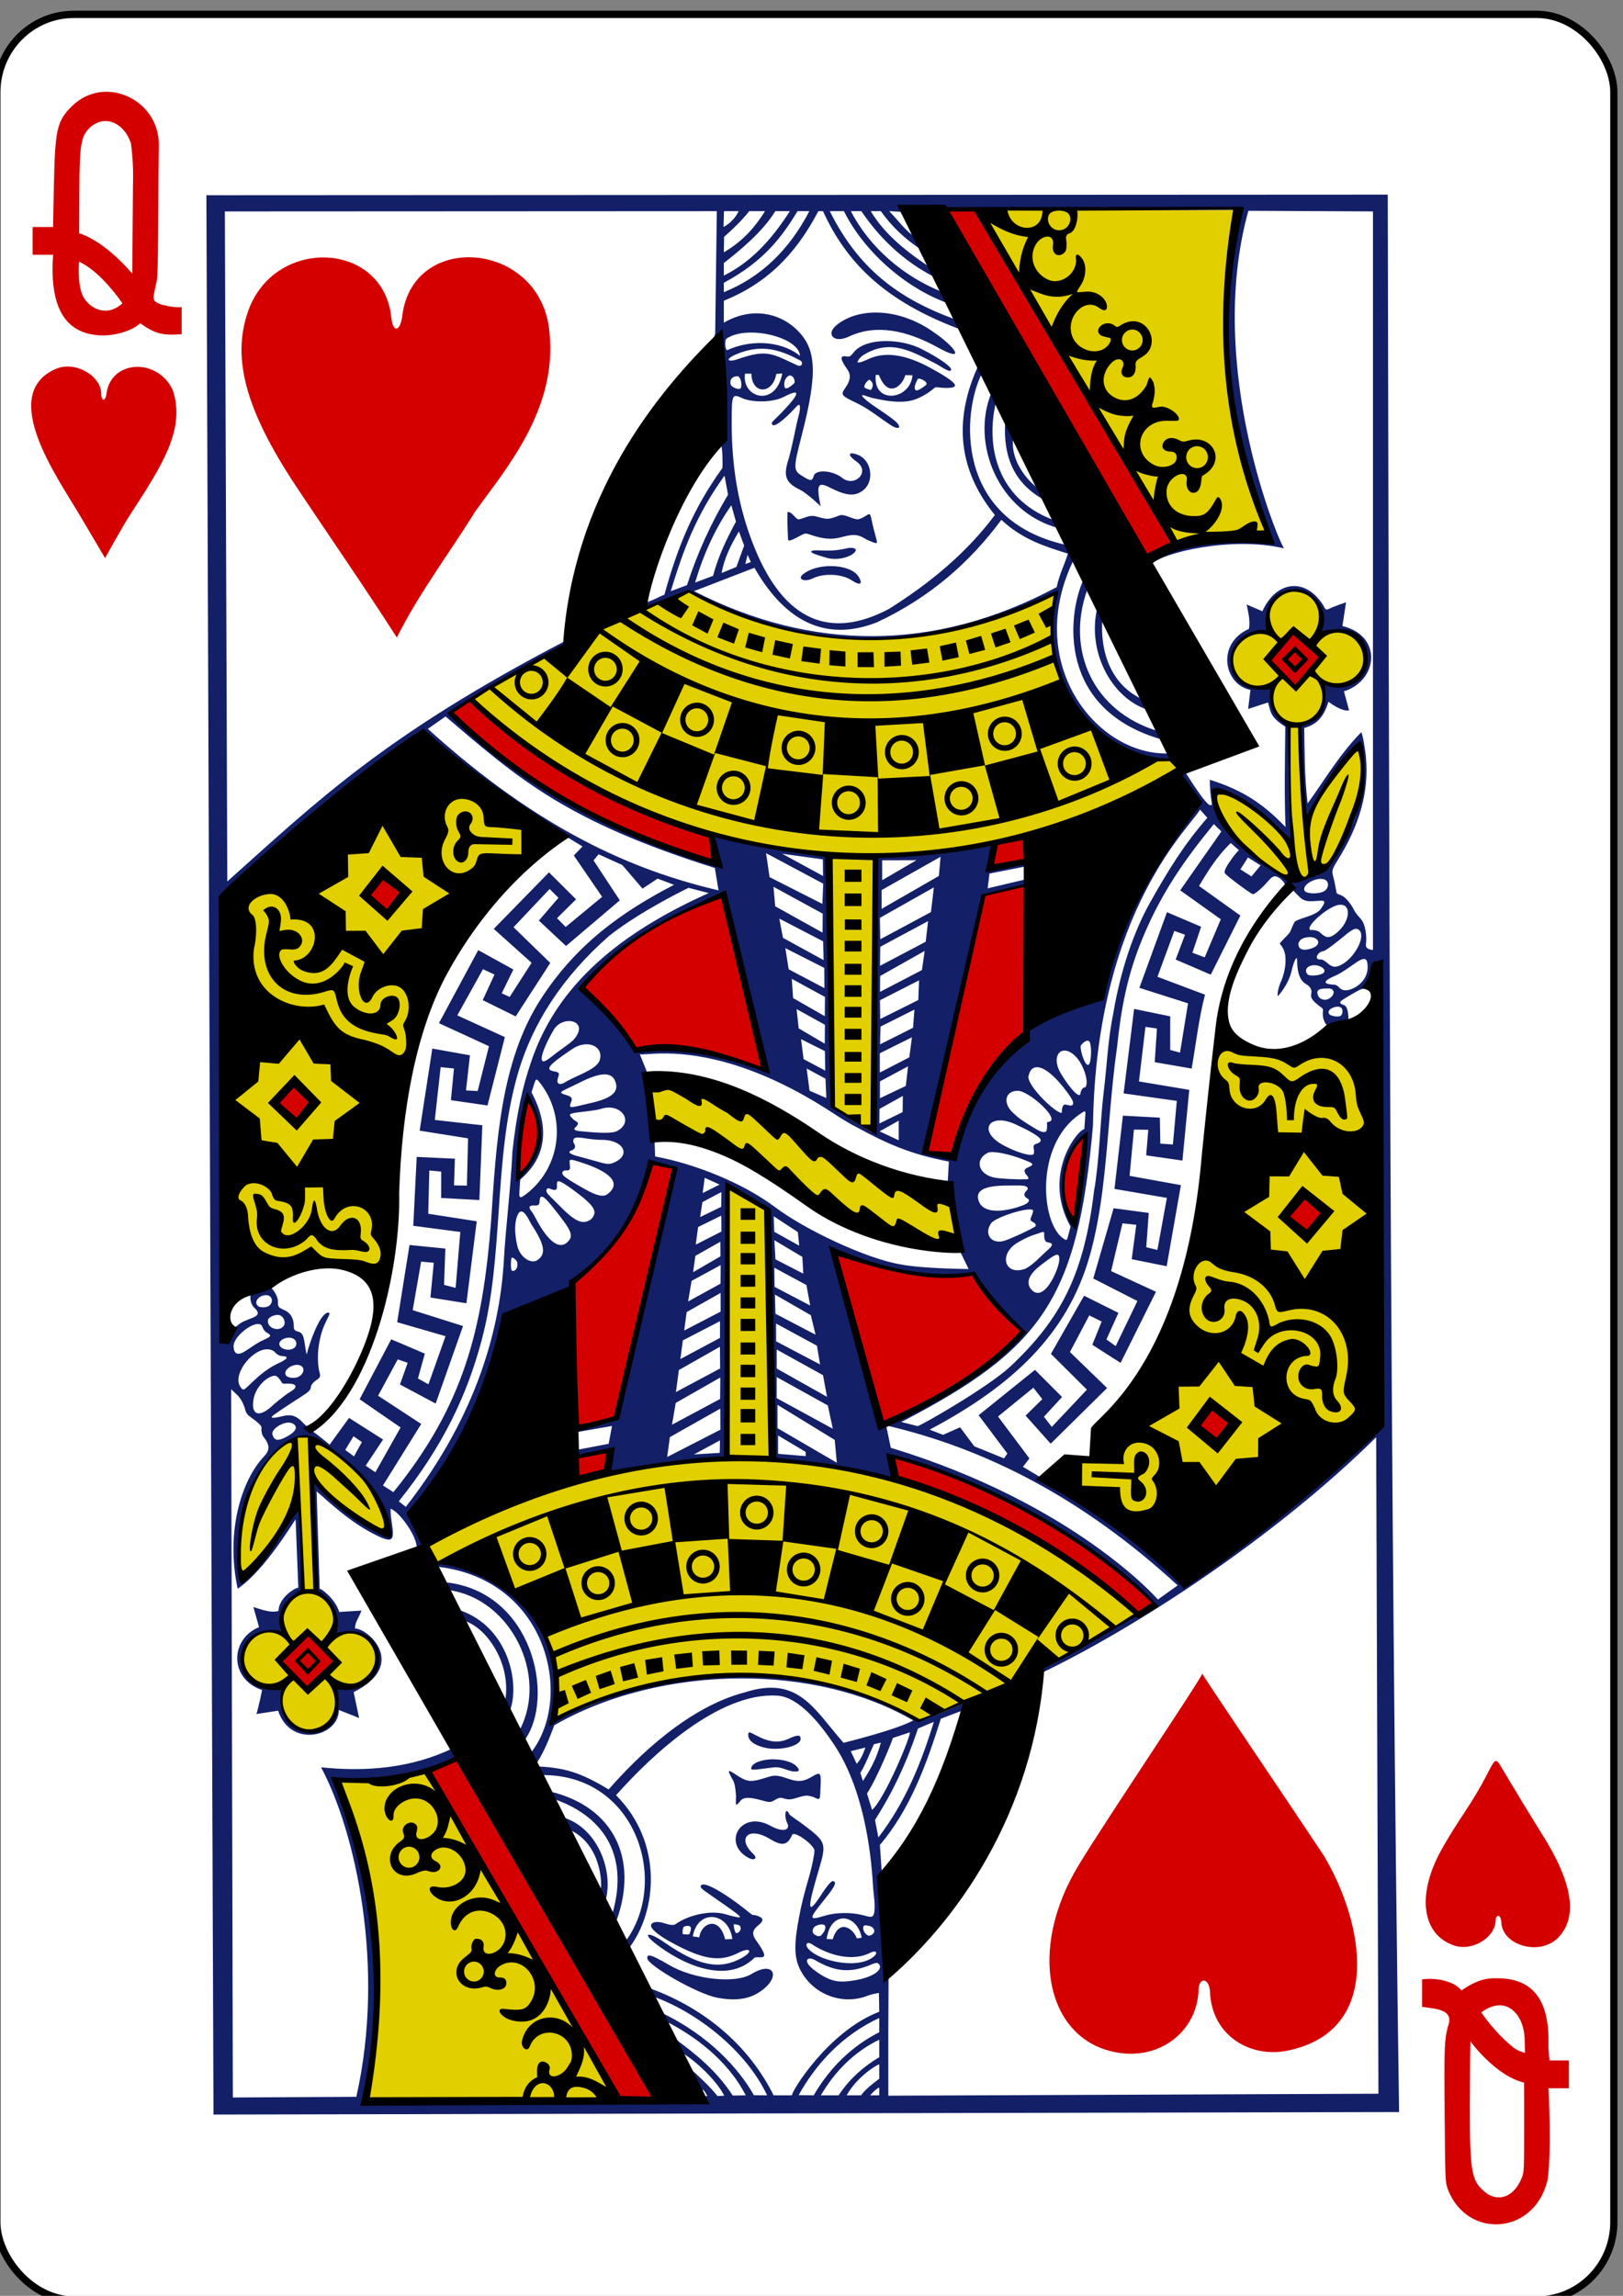 <?xml version="1.0" encoding="UTF-8" standalone="no"?>
<!-- Created with Inkscape (http://www.inkscape.org/) -->

<svg
   xmlns:dc="http://purl.org/dc/elements/1.1/"
   xmlns:cc="http://creativecommons.org/ns#"
   xmlns:rdf="http://www.w3.org/1999/02/22-rdf-syntax-ns#"
   xmlns:svg="http://www.w3.org/2000/svg"
   xmlns="http://www.w3.org/2000/svg"
   xmlns:sodipodi="http://sodipodi.sourceforge.net/DTD/sodipodi-0.dtd"
   xmlns:inkscape="http://www.inkscape.org/namespaces/inkscape"
   width="744.094"
   height="1052.362"
   id="svg4423"
   version="1.1"
   inkscape:version="0.48.4 r9939"
   sodipodi:docname="QH.svg">
  <rect width="100%" height="100%" fill="#808080" stroke="none"/>
  <title
     id="title3002">Vectorized Playing Cards 1.0</title>
  <sodipodi:namedview
     id="base"
     pagecolor="#ffffff"
     bordercolor="#666666"
     borderopacity="1.0"
     inkscape:pageopacity="0.0"
     inkscape:pageshadow="2"
     inkscape:zoom="0.35355339"
     inkscape:cx="494.15215"
     inkscape:cy="185.31762"
     inkscape:document-units="px"
     inkscape:current-layer="printing-marks"
     showgrid="false"
     inkscape:snap-global="false"
     inkscape:snap-bbox="true"
     inkscape:snap-page="true"
     inkscape:window-width="1104"
     inkscape:window-height="1036"
     inkscape:window-x="798"
     inkscape:window-y="0"
     inkscape:window-maximized="0" />
  <defs
     id="defs4425" />
  <g
     id="layer1"
     inkscape:groupmode="layer"
     inkscape:label="QD" />
  <g
     inkscape:groupmode="layer"
     inkscape:label="Printing Marks"
     id="printing-marks">
    <g
       style="display:inline"
       id="g4709"
       transform="matrix(3.321,0,0,3.36,-2568.264,-1696.935)">
      <g
         transform="translate(-1694.063,23.063)"
         id="g9416">
        <rect
           ry="10.63"
           rx="10.63"
           style="fill:#ffffff;fill-opacity:1;stroke:#000000;stroke-width:0.997;stroke-miterlimit:4;stroke-opacity:1;stroke-dasharray:none;display:inline"
           id="rect6369"
           width="223.228"
           height="311.811"
           x="2466.968"
           y="483.937" />
      </g>
      <g
         transform="matrix(0.154,0,0,0.154,-84.139,794.493)"
         id="g3774"
         style="display:inline">
        <g
           transform="translate(4412.172,-1166.374)"
           id="g3840">
          <g
             transform="matrix(1,0.004,-0.004,1,1.31,-8.449)"
             id="g3851">
            <g
               transform="translate(-307.162,-19.012)"
               id="g3894">
              <path
                 style="fill:#131f67;fill-opacity:1"
                 d="m 3628.406,-18.625 -1059,0.531 6.375,1700.25 1062.781,-2.219 c -8.228,-566.882 -9.008,-1132.692 -10.156,-1698.562 z m -124.937,14.312 111.687,0.562 0,654.25 c 0,0 -6.958,-0.201 -6.312,-4.781 0.865,-6.133 -0.076,-17.609 -4.375,-22.438 -1.812,-2.035 -4.771,-5.236 -5.938,-7.562 -2.933,-5.848 -7.762,-11.9 -11.625,-13.531 -1.92,-0.811 -4.146,-1.264 -4.437,-2.594 -0.27,-1.235 -0.899,-5.313 -1.719,-9.062 -2.053,-9.39 -3.881,-9.094 2.094,-18.438 20.702,-32.373 28.671,-62.153 26.055,-91.679 -0.817,-9.223 -3.13,-21.171 -4.223,-22.811 -20.009,20.049 -34.491,44.827 -48.106,63.131 -3.034,-26.153 -2.598,-45.893 -3.039,-66.859 10.685,-3.047 17.149,-8.733 21.75,-23.281 0,0 11.454,8.967 18.469,7.688 l -4.619,-16.897 c 30.636,-9.401 34.826,-49.381 -1.358,-57.831 L 3591.031,342.5 c 0,0 -10.918,3.655 -15.719,6 -2.39,1.007 -2.981,0.209 -4.656,-3.25 -16.873,-26.25 -43.074,-20.662 -54.625,5.219 l -14.125,-6 c 1.531,7.162 3.358,14.425 2.063,21.594 -29.647,13.2 -22.323,49.327 1.344,54.062 L 3503.25,437 l 17.812,-5.75 c 2.597,7.929 1.268,12.513 15.5,21.438 -0.349,35.369 -0.922,57.483 0.188,88.906 -18.555,-18.998 -36.459,-32.192 -67.844,-41.875 0,0 -0.292,7.617 1.531,19.188 0.602,3.817 0.487,3.257 -1.312,3.25 -4.079,-0.093 -22.469,-29.656 -22.469,-29.656 0,0 -2.137,0.026 -4,1.875 -2.19,2.173 2.814,6.187 9.844,16.625 8.229,12.218 7.434,11.702 0.969,17.188 -36.749,31.181 -89.824,149.866 -80.906,161.406 -23.23,1.39 -113.777,45.784 -130.219,137.312 -0.975,4.121 -2.906,9.469 -2.906,9.469 l -26.188,-6.5 c 15.795,-74.966 51.438,-227.406 51.438,-227.406 0,0 25.061,-7.12 39.719,-8.688 l -0.156,-5.906 -34.5,8.031 1.656,-13.062 32.563,-6.406 -0.094,-3.094 -34.469,4.625 5.625,-21.75 c 0,0 -77.378,11.365 -105.094,10.531 1.755,84.577 -4.919,154.838 -1.328,245.987 l -37.829,-22.925 c -3.364,-63.46 -4.375,-223.75 -4.375,-223.75 l -104.453,-16.406 3.469,25.18 C 2938.83,540.517 2851.963,508.938 2788,441.844 c 39.376,-30.219 105.094,-60.188 105.094,-60.188 l -2.156,-4.812 c -161.584,83.299 -221.597,141.171 -302.781,212.969 l -2.187,-593.562 441,-0.219 -1.469,108.25 c 0,0 -0.573,2.804 -1.406,3.781 -5.392,26.224 10.086,72.774 6.969,95.438 1.444,6.995 0.938,20 0.938,20 -26.329,36.063 -40.278,70.299 -52,112.219 -4.535,1.799 -11.216,5.508 -15.938,6.781 l -1.344,5.719 c 10.332,-5.675 39.625,-14.938 39.625,-14.938 130.501,63.62 226.395,48.047 329.031,0.781 -16.365,57.442 19.212,130.485 77.75,145.844 6.693,1.756 18.16,3.253 24.719,1.531 6.554,-1.89 -14.752,-50.645 -24.188,-52.469 -28.277,-12.247 -39.922,-41.027 -36.906,-74.031 l -4.688,-7.875 c -9.64,40.095 13.554,80.806 45.406,90.75 l 8.562,18.688 c -57.727,-17.315 -82.309,-71.367 -63.094,-124.812 0.335,-33.351 -21.272,-48.097 -31.188,-62.469 C 3277.548,250.068 3268.219,203.576 3277,166 c 23.37,9.94 -15.75,-33 -15.75,-33 -17.213,37.282 -24.405,84.418 14.969,132.188 -25.472,33.749 -58.315,60.448 -95.031,83.25 -53.661,28.001 -93.919,9.134 -119.844,-52.875 -15.565,-37.231 -21.14,-74.345 -21.063,-113.219 0.088,-24.067 0.359,-24.797 9.375,-20.719 8.47,3.832 26.843,4.376 37.813,-1.281 14.948,-7.708 14.243,-3.017 -2.031,13.719 -4.427,4.552 -9.153,8.66 -9.156,9.531 -0.019,4.941 6.948,0.778 16.875,-9.062 3.625,-3.593 6.304,-7.053 7.438,-7 1.298,0.06 1.18,4.688 -0.313,9.688 -0.573,1.919 -2.396,10.031 -4.062,18 -1.667,7.969 -3.95,17.33 -5.063,20.812 -4.414,13.821 -3.217,20.227 10.039,26.612 6.99,3.366 18.944,14.825 18.839,14.825 0,0 -2.855,-12.565 -1.798,-16.605 1.272,-4.859 7.047,-1.423 12.931,1.387 13.005,6.212 20.574,6.39 27.554,0.562 9.632,-8.041 6.871,-26.102 -5.034,-30.812 -8.734,-3.456 -10.261,-0.258 -1.543,5.821 13.081,9.121 -1.669,23.22 -12.777,14.48 -8.689,-6.837 -23.775,-7.603 -25.459,-1.909 -1.592,5.383 -3.237,4.405 -9.252,0.89 -9.348,-5.463 -9.427,-6.419 -1.594,-36.562 14.833,-57.078 13.38,-78.034 -6.281,-95.375 -14.553,-12.836 -38.591,-18.796 -63.531,-4.531 l 0,-19.438 c 36.609,-14.629 63.243,-38.832 84.719,-79.344 l 4.187,0 c 21.382,46.296 55.945,79.549 120.969,103.938 25.405,25.083 -32.2,-72.046 -13.812,-32.281 -34.502,-13.362 -65.261,-39.263 -82.188,-71.656 l 9.406,0 c 9.911,14.32 29.994,40.451 65.75,58.5 3.246,2.716 6.375,-0.094 6.375,-0.094 0,0 -29.999,-47 -34.906,-58.188 l 299.714,-2.121 c -9.511,72.995 -22.904,152.318 29.802,294.485 -24.72,-12.98 -123.839,14.672 -106.391,20.136 8.758,-10.107 71.919,-25.028 118.656,-14 -3.866,-3.338 -71.272,-159.741 -32.062,-299.062 z m 32.062,299.062 c 0.086,0.074 0.166,0.11 0.188,0.031 -0.061,-0.015 -0.126,-0.017 -0.188,-0.031 z m -231.562,281.688 0.281,11.438 2.375,-0.562 -1.375,-11.125 z M 3033.375,-3.969 l 13.156,0 C 3043.643,1.973 3039.425,6.428 3033,10.094 z m 22.625,0 14.156,0 c -11.029,17.553 -22.754,28.185 -36.906,36.5 l 0.25,-13.75 c 8.183,-7.167 15.989,-14.579 22.5,-22.75 z m 23.406,0 13.063,0 c -17.729,27.235 -35.923,45.519 -59.219,57.094 l 0,-11.125 c 14.389,-11.19 34.793,-27.635 46.156,-45.969 z m 19.938,0 10.562,0 c -18.161,34.598 -43.49,58.494 -76.656,71.781 l 0,-8.312 c 36.327,-19.358 52.223,-40.966 66.094,-63.469 z m 28.875,0 12.687,0 c 17.407,34.591 53.571,67.313 93.281,81.656 l 6.062,14.031 c -52.347,-18.793 -87.017,-46.211 -112.031,-95.688 z m 36.719,0 9.062,0 c 9.525,13.278 21.072,24.067 34.562,33.031 l 8.219,15.906 c -18.208,-12.249 -38.535,-27.123 -51.844,-48.938 z m 16.531,0 10.125,0.531 L 3205,18.906 c -8.932,-5.019 -15.696,-15.223 -23.531,-22.875 z m -11.625,89.812 c -13.883,-0.064 -26.511,3.764 -35.656,11.219 -9.66,7.874 -2.553,16.453 11.344,10 23.67,-10.991 50.864,-6.037 80.219,10.031 24.716,13.529 16.057,-0.569 -7,-15.625 -15.806,-10.456 -33.172,-15.553 -48.906,-15.625 z m -111.625,17.719 c 19.913,0.158 42.726,8.977 43.281,20.656 -13.206,-11.047 -39.752,-16.41 -65.219,-5.062 -1.949,-0.413 -2.223,-7.341 -1.062,-9.875 5.484,-4.047 13.949,-5.79 23,-5.719 z m 120.594,7.531 c -12.592,-0.003 -24.114,3.293 -29.438,10.375 -2.719,3.357 -3.438,3.717 -6.438,3.219 -5.857,-0.974 -5.529,2.412 1.156,11.688 3.243,4.499 2.71,9.618 -1.625,15.719 -4.978,7.004 -4.007,7.271 10.812,14.375 11.33,5.516 20.427,13.34 30.719,19.781 7.352,4.148 8.82,0.5 2.031,-4.969 -2.33,-1.877 -9.234,-6.806 -15.437,-10.844 -10.514,-6.843 -18.232,-13.76 -9.875,-10.688 3.831,1.211 4.818,1.716 9.031,2.438 10.831,2.341 21.534,3.646 30.625,1.812 6.521,-1.303 15.015,-5.619 22,-11.656 1.785,-0.822 3.547,0.051 7.875,0.219 16.557,0.643 12.902,-4.217 -10.875,-17.188 -23.527,-12.834 -41.981,-15.174 -57.031,-8.125 -6.372,2.984 -10.019,3.729 -9.094,1.844 0.965,-1.966 2.735,-4.25 5.594,-5.906 24.323,-14.555 43.87,-2.49 65.312,8.438 9.202,5.483 11.689,6.909 12.781,5.156 1.399,-2.245 -10.26,-10.532 -25.906,-18.375 -9.174,-4.755 -21.108,-7.31 -32.219,-7.312 z m -77.763,16.852 c 4.117,1.612 2.271,6.317 -1.489,4.834 -22.462,-10.085 -26.969,-14.999 -53.744,-5.665 -8.846,3.084 -12.35,0.359 -1.494,-4.296 23.652,-9.896 40.816,-3.22 56.727,5.128 z m -15.393,11.866 c -6.084,30.901 -36.847,21.374 -33.375,0.156 l 5.656,0.031 c 0.44,18.662 19.145,18.536 22.344,0.188 z m 178.906,0.062 8.281,17.719 c -18.118,44.618 6.478,104.698 59.969,119.094 0,0 8.629,13.259 6.938,14.938 -100.42,-22.224 -92.695,-117.955 -75.188,-151.75 z m -95.125,1.156 2.812,0.156 c 8.673,21.538 21.267,9.162 23.719,0.062 l 6.406,0.156 c -1.956,22.307 -35.798,26.094 -32.938,-0.375 z m -77.406,0.625 c 4.064,-0.474 5.448,5.626 4.313,6.75 -0.314,0.311 -7.747,7.532 -8.656,3.281 -1.33,-6.218 2.655,-9.727 4.344,-10.031 z m -46.844,0.625 c 0.344,0.002 0.692,0.019 1.062,0.062 2.52,1.921 3.476,7.665 2.156,10.625 -1.492,1.548 -7.52,-0.565 -8.687,-2.875 -1.793,-3.376 0.313,-7.846 5.469,-7.812 z m 162.875,2.062 c 1.982,0.079 7.437,2.435 6.906,5.062 -0.135,0.668 -7.726,6.256 -9.438,5.344 -3.293,-1.755 1.263,-9.782 1.906,-10.281 0.113,-0.088 0.342,-0.136 0.625,-0.125 z m -44.375,0.969 c 0.05,-0.015 0.107,-0.013 0.125,0 0.585,0.434 5.436,3.452 1.312,9.031 -0.285,0.385 -5.787,-1.572 -5.875,-2.219 -0.446,-3.245 3.682,-6.583 4.438,-6.812 z m 121.688,39.125 c -1.225,25.646 5.463,50.545 33.469,66.531 l -6.031,-11 c -7.179,-5.719 -22.222,-22.039 -20.344,-41.469 z m -251.5,45.844 3.156,16.875 c -15.412,25.607 -27.112,50.773 -36.812,80.188 l -14.563,5.312 c 11.562,-37.097 22.253,-66.491 48.219,-102.375 z m 6.125,26.281 4.125,14.5 c -7.567,13.945 -15.654,29.698 -20.531,48.031 l -16.094,5.938 c 7.242,-24.292 17.832,-47.89 32.5,-68.469 z m 51.031,6 c -0.24,0.002 -0.476,0.027 -0.719,0.094 -0.17,2.86 -0.139,10.76 0.469,23.781 0.115,2.47 2.538,1.43 9.375,-2.062 5.961,-3.045 5.347,-3.527 11.125,-1.594 16.001,5.479 23.28,3.1 29.531,1.49 9.533,-2.456 13.426,-1.461 18.969,1.854 3.049,1.823 7.207,3.169 8.031,3.469 4.39,1.597 2.717,-0.334 -0.281,-12.188 -3.372,-13.33 -1.926,-14.792 -7.269,-11.32 -1.174,0.763 -4.564,2.64 -6.416,2.855 -4.655,0.542 -12.429,-5.164 -17.065,-3.351 -11.228,4.393 -11.126,3.237 -21.552,0.681 -5.212,-1.277 -10.202,1.898 -14.728,2.791 -2.586,0.323 -5.867,-6.526 -9.469,-6.5 z m 191,6.906 c 18.969,17.398 38.471,23.352 59.625,29.938 -2.55,8.652 -7.656,18.38 -10.031,29.688 -110.095,58.193 -220.733,56.365 -325.094,3.531 l 54.156,-20.688 c 29.587,51.242 67.515,64.922 110.156,48.156 47.651,-22.165 82.927,-53.003 111.187,-90.625 z m -235.25,10.25 4.688,12.562 -6.969,18.938 -13.281,5.375 c 2.544,-12.901 7.452,-23.501 15.562,-36.875 z m 99.5,14.562 c -3.295,0.158 -8.273,2.374 -19.625,2.438 -6.146,0.034 -10.96,-0.514 -13.344,-0.031 -4.945,1.002 0.834,3.21 11.906,6.375 11.072,3.151 24.6,-1.601 26.281,-6.406 0.411,-1.174 -1.049,-2.575 -5.219,-2.375 z m -91.719,6.188 2.906,6.375 -4.969,1.781 z m 292.719,3.594 8.219,18.719 c -14.241,30.818 -23.695,115.284 71.375,141.562 l 4.156,12.094 c -64.706,1.264 -129.549,-80.98 -83.75,-172.375 z m -217.687,6.375 c -9.29,-0.092 -19.019,2.215 -25.281,7.188 -5.662,4.479 1.26,7.303 8.625,3.719 9.539,-4.642 25.464,-4.259 34.812,1.594 7.149,4.873 10.876,4.016 6.094,-3.406 -3.753,-5.825 -13.721,-8.989 -24.25,-9.094 z m 415.094,21.031 c 24.849,-0.41 27.432,35.161 22.594,38.219 1.399,-0.471 5.645,-1.721 11.688,-1.562 18.209,0.476 27.702,10.543 28.75,25.188 1.056,14.755 -10.155,22.974 -26.5,22.156 -6.066,-0.303 -10.245,-0.918 -9.969,0.156 3.036,11.79 -0.629,29.562 -16.25,34 -1.795,0.51 -4.35,3.011 -4.406,3.906 -1.169,18.701 4.156,82.938 4.156,82.938 0,0 29.284,-49.219 35.875,-56.688 12.892,-17.597 15.221,-16.024 15.25,13.219 -2.134,40.563 -8.641,49.867 -32.531,83.906 -10.228,14.661 -34.443,6.963 -32.25,16.875 0.484,2.189 4.416,6.12 8.344,9.844 2.516,2.385 5.119,3.883 11,3.688 10.332,-0.343 14.354,-2.438 8.184,6.539 -4.883,7.105 -22.047,8.578 -23.98,12.273 -4.499,8.596 -1.419,6.696 -9.11,14.25 -5.885,6.448 -3.838,3.162 -1.156,8.469 4.208,6.847 2.456,20.511 -1.719,29.719 -3.401,7.5 -3.022,12.851 -3.022,12.851 0.062,0.625 9.562,-9.802 12.428,-21.851 2.385,-10.024 5.178,-15.05 5.156,-9.438 -0.028,7.081 1.206,16.704 7.594,20.375 5.052,2.904 5.779,5.804 4.938,9.375 -0.87,3.692 3.075,6.944 6.969,10.031 0.915,0.912 3.985,2.113 3.656,4.062 -1.039,6.161 1.462,13.406 5.954,14.586 2.001,0.991 14.754,-0.093 16.859,-7.273 -0.204,-2.288 -0.019,-11.706 -5.094,-12.25 -3.587,-1.651 -3.212,-2.638 2.219,-5.875 8.125,-4.843 14.02,-8.319 18.031,-9.062 5.372,-0.729 10.531,-6.562 10.531,-6.562 l 1.031,387.188 c -48.188,49.32 -101.004,98.409 -170.656,146.656 -40.476,-33.73 -84.704,-67.874 -131.656,-93.438 l -16.219,-9.594 5.812,-7.438 -28.156,-37.125 31.688,-25.5 8.031,10.156 -15,14.562 22.5,24.875 50.562,-49.312 -33.312,-31.875 17.344,-32.469 11.094,5.438 -8.375,20.594 25.344,16.031 31.719,-63 -40.219,-18.312 10.188,-42.312 12.406,1.312 -4.125,30.469 31.344,6.219 12.75,-71.844 -46,-8.219 3.906,-40.969 12.844,0.156 -1.875,22.656 32.5,4.625 6.125,-62.625 -45.094,-7.469 5.812,-48.344 10.312,1.469 -2,29.812 33.094,5.656 c 3.637,-20.218 6.601,-45.606 12,-65.438 l -42.625,-15.875 15.094,-40.594 9.594,3.344 -8.375,22 31.469,13.375 26.531,-52.344 -37.062,-26.219 c 8.304,-13.776 16.596,-26.871 28.469,-38.031 l 7.281,6.344 c 0,0 -2.672,2.409 -6.781,8.094 -4.991,6.905 -6.556,10.392 -5.875,12.188 0.673,1.775 23.573,18.681 25.312,18.688 2.02,0.008 9.615,-6.915 13.531,-11.562 4.191,-4.974 6.387,-5.454 10.719,-2.344 0.864,0.62 2.109,1.848 3,2.906 1.042,1.25 1.459,2.298 1.562,3.094 0.102,0.781 -0.118,1.304 -0.312,1.625 0.368,-0.348 1.166,-0.953 2.875,-1.906 3.112,-1.735 -6.027,-9.769 -13.5,-13.938 -22.35,-12.542 -48.643,-36.178 -54.719,-65.75 -2.228,-13.279 32.102,2.692 55.75,26.25 3.583,3.564 16.906,16.469 16.906,16.469 -1.943,-34.18 -4.727,-68.903 -3.219,-103.5 L 3535,448.812 c -7.307,-5.089 -10.117,-13.441 -10.781,-21.812 -0.458,-5.772 4.495,-8.723 -6.813,-8.344 -23.531,0.209 -37.15,-21.94 -22.875,-40.875 5.101,-7.085 26.806,-10.546 26.781,-10.375 -5.545,-22.645 11.107,-34.794 23.375,-35.938 z m -8.562,263.344 c -0.446,0.421 -0.257,0.424 0,0 z m 31.156,-225.125 c -0.308,0.104 -0.656,0.219 -0.656,0.219 0.226,-0.009 0.455,-0.091 0.656,-0.219 z m -783.5,73.969 c 65.718,55.324 107.647,92.551 241.406,134.219 l 3.312,19.812 C 2951.587,579.931 2867.683,543.985 2767.938,454.625 z M 2764,456.438 c 41.611,38.846 84.267,68.433 127.438,93.25 l 15.156,9.125 -7.813,8 25.406,36.625 -32.688,26.656 -7.781,-7.75 17.062,-16.719 -24.281,-23.875 -49.469,50.062 33.906,30.062 -19.656,30.219 -7.125,-3.219 10.438,-21.062 -31.5,-17.188 -35.219,64.719 44.844,20.406 -10.125,39.719 -10.469,-0.531 3.531,-31.125 -33.719,-5.969 -11.344,72.719 43.375,6.812 -1.031,41.875 -11.562,-0.188 0.812,-23.656 -34.25,-1.594 -3.062,61.031 42.156,5.469 -4.187,49.531 -10.375,-2.656 1.156,-32.156 -32.125,-3.156 -11.062,68.375 43.344,12.375 -15.312,42.625 -9.406,-5.156 6.156,-22 c -7.904,-3.447 -30.125,-12.688 -30.125,-12.688 l -28.313,53.094 36.719,25 -22.594,39.688 -8.719,-5.844 15.594,-23.156 -30.5,-19.156 -17.375,23.719 c -7.375,-6.406 -20.631,-15.294 -25.687,-21.25 -5.404,-4.921 -9.513,-5.671 -16.469,-4.031 -5.489,1.294 -10.774,2.286 -9.562,0.344 0.596,-0.956 11.018,-7.968 26.938,-18.062 4.452,-2.823 7.96,-5.288 7.906,-7.812 -0.04,-1.884 2.411,-4.871 5.625,-6.812 3.557,-2.149 2.761,-4.151 2.188,-6.375 -3.077,-11.942 -1.136,-30.561 4.875,-43.094 4.024,-8.389 5.284,-9.896 2.656,-9.906 -7.749,0.993 -17.192,29.061 -19,36.969 -0.608,-0.628 -1.451,-8.028 -2,-10.875 -0.991,-5.143 -1.713,-8.332 -5.844,-9.312 -4.938,-1.173 -3.372,-3.537 -3.875,-7.25 -0.817,-6.023 -3.662,-9.837 -8.812,-11.969 -4.958,-2.052 -5.498,-2.877 -5.281,-7.812 -0.017,-3.877 -4.057,-10.441 -7.062,-12.531 l -17.188,6.062 c -1.353,4.538 0.446,10.422 3.281,12.562 8.637,8.127 -4,8.239 -12.656,13.531 -2.339,1.514 -5.138,4.807 -7.031,3.719 -5.495,-1.8 -5.064,14.618 -10.469,12.562 L 2583.75,603.562 C 2629.804,555.878 2764,456.438 2764,456.438 z m 696.062,69.656 6.625,7.344 c -20.547,23.121 -35.45,46.928 -51.875,76 -14.013,24.803 -26.123,59.531 -32.469,97.406 -4.898,23.184 -5.656,46.779 -8.688,70.5 -3.088,25.524 -3.678,59.89 -8.562,86.844 -9.018,73.917 -29.778,113.25 -74.906,155.188 -19.834,18.432 -81.536,53.243 -83.219,52.906 l -14.625,-3.625 c 126.522,-64.767 158.152,-109.436 171.844,-262.75 2.677,-192.351 90.166,-266.857 95.875,-279.812 z m 12.438,12.875 6.781,6.531 -36.937,52.156 36.406,25.656 -14.438,33.719 -11.031,-4.094 7.844,-23 -30.625,-12.906 -24.75,67 43.625,13.75 -7.188,43.656 -8.812,-2.375 0.031,-29.75 -32.375,-6.594 -9.406,74.844 47.688,6.625 -3.5,38.625 -11.281,-0.781 -0.437,-23 -33.094,-1.75 -7.562,64.875 46.969,7.969 -8.5,46.094 -10,-2.375 2.25,-30.406 -31.5,-4.156 -18.219,62.25 39.562,19.938 -19.469,39.906 -8.344,-5.812 10.781,-23.594 -30.781,-15.188 -29.719,51.5 32.25,31.719 -31.5,33 -7.031,-9 16.25,-17.5 -24.281,-24.031 -50.5,40.156 25.781,33.969 -3.031,4.281 -26.625,-10.688 -12.75,-16.844 -15.25,6.687 -12.031,-4.594 c 74.588,-39.109 123.119,-84.456 143.156,-152.844 11.004,-37.812 14.275,-79.073 17.844,-120.656 1.854,-21.597 3.776,-43.288 6.906,-64.625 3.677,-34.851 9.013,-64.101 23.156,-97.719 17.154,-40.772 38,-69.508 63.688,-100.625 z m -401.375,25.781 51.219,27 -0.75,17.938 -47.344,-23.719 z m 14.406,0.5 36.5,5 0.156,14.719 z M 2921,565.719 l 21.312,9.594 18.062,20.844 13.531,-8.875 14.688,5.5 c -46.408,23.85 -87.586,52.39 -119.656,101.625 -35.737,54.867 -39.708,126.701 -44.281,196.031 -7.624,95.638 -24.025,162.816 -87.594,240.344 l -9.375,-5.906 34.312,-54.5 -38.688,-25 17.625,-32.219 8.906,3.063 -6.906,19.219 32,16.875 24.531,-68.688 -45.125,-14.062 7.562,-42.969 11.344,1 -3,30.781 32.25,5.094 9.25,-72.625 -43.469,-6.656 0.969,-38.375 10.656,1.031 -0.062,23.344 34.281,1.844 2.656,-66.25 -42.625,-4.719 5.25,-46.781 11.938,1.219 -2.75,28.062 32.812,4.688 15.563,-60.562 -42.625,-19.25 23,-40.906 10.344,4.75 -10.562,22.656 29.562,14.406 31,-47.375 -32.938,-31.625 32.344,-33.844 7.937,7.781 -17.562,20.188 24.344,22.5 48.188,-40.438 -23.531,-35.375 z m 306.531,2.25 -1.5,16.969 -51.344,29.156 -0.031,-16.625 z m 275.563,0.594 11.344,7.031 -8.219,9.75 -9.906,-6.25 z m -297.156,2.406 -30.75,17.75 0,-17.656 z m 362.625,16.562 c 1.605,0.037 3.079,0.382 4.219,1.125 3.094,2.018 2.651,6.992 -0.844,9.438 -4.55,3.185 -17.015,2.969 -18.25,-0.312 -1.78,-4.731 7.918,-10.41 14.875,-10.25 z m -490.781,7 44.125,23.812 -0.156,16.781 -42.469,-23.344 z m 143.75,0.531 -2.594,21.875 -45.438,24.094 -0.375,-18.969 z m -219.937,0.406 18.094,4.594 c -66.984,29.883 -133.183,73.226 -158.938,148.844 -8.038,22.631 -13.463,47.817 -16.995,80.062 -1.66,34.009 -6.046,67.478 -7.653,95.837 -3.274,57.747 -22.282,135.954 -87.945,219.039 l -6.281,-4.938 c 40.283,-49.634 61.223,-94.643 74.156,-142.187 20.496,-75.657 10.335,-159.154 32.188,-235.312 13.33,-46.332 41.007,-87.759 82.469,-123.594 28.85,-22.415 70.906,-42.344 70.906,-42.344 z M 3032,601.812 c 0.198,-0.01 0.288,-0.006 0.312,0.062 16.262,54.746 36.344,154.531 36.344,154.531 -43.015,-20.804 -114.625,-17 -114.625,-17 0,0 -40.289,-51.971 -48.094,-56.25 32.22,-43.46 119.916,-81.041 126.062,-81.344 z m 553.875,8.625 c 9.906,-0.316 9.194,14.733 -3.344,24.969 -6.404,5.228 -9.37,4.493 -14.094,0.312 -1.39,-1.866 -5.42,-3.197 -8.375,-2.844 -7.026,-0.027 6.86,-14.56 19.219,-20.562 2.555,-1.241 4.759,-1.816 6.594,-1.875 z m -502.906,12.25 39.344,20.188 0.375,16.625 -36.406,-19.75 z m 133.375,2.25 -2.125,18.281 -40.969,21.312 0.219,-16.844 z m 383.375,6.812 c 1.361,-0.126 2.418,0.4 3.406,1.5 5.585,6.22 -5.029,25.066 -17.062,30.719 -4.62,2.17 -7.466,1.815 -11.312,-1.5 -1.869,-1.61 -4.634,-3.726 -6.219,-3.562 -6.889,0.709 -3.088,-7.017 2.469,-7.469 1.534,-0.125 11.175,-7.339 18.469,-13.406 4.889,-4.067 7.982,-6.071 10.25,-6.281 z m -41.625,7.344 c 8.696,-0.21 11.861,7.028 1.562,10.188 -7.333,2.25 -11.425,0.649 -11.406,-4.281 1.542,-5.065 5.977,-5.654 9.844,-5.906 z m -469.719,9.781 34.906,17.5 0.156,17.938 -32.062,-16.719 z m 124.906,2.469 -2.437,16.969 -37.594,19.312 0.094,-14.031 z m 394.031,7.125 c 2.377,0.147 3.081,2.797 3.062,7.5 -0.03,7.789 -5.19,14.982 -12.938,18.5 -5.672,2.576 -9.675,2.375 -12.5,-0.656 -1.286,-1.38 -3.079,-2.495 -4,-2.531 -12.143,-0.481 -10.187,-3.611 1.438,-8.469 4.094,-1.711 12.13,-7.281 15.938,-10 4.286,-3.061 7.152,-4.458 9,-4.344 z M 3562.75,664 c 5.956,0.023 11.2,4.225 7.906,6.938 -2.562,2.109 -12.169,3.127 -14.062,1.219 -3.597,-3.625 -0.394,-8.182 6.156,-8.156 z m -468.594,12.062 29.75,16.031 -0.156,17.062 -28.406,-16.062 z m 114.125,1.312 -0.687,17.469 -34.156,16.844 -0.219,-16.656 z m 367.498,7.245 c 5.778,0.417 5.05,6.01 0.377,8.724 -3.485,2.421 -8.002,1.147 -9.844,-1.688 -4.154,-7.891 5.285,-6.94 9.467,-7.036 z m 11.592,17.928 c 0.962,1.93 0.429,5.384 -1.467,6.477 -2.533,1.068 -9.107,-0.046 -10.123,-1.962 -0.834,-1.574 -0.644,-2.4 0.969,-4 2.689,-2.138 8.731,-3.727 10.621,-0.515 z m -488.903,0.327 25.406,13.875 -0.156,16.75 -23.344,-13.562 z m 105.656,0.438 -1.25,16.125 -29.562,14.656 0.406,-15.719 z m -309.5,10.156 c 6.337,0.074 11.229,4.296 7.5,11.5 -2.329,4.498 -4.084,6.161 -14.219,13.312 -4.136,2.919 -7.724,5.59 -8,5.938 -0.276,0.348 -2.917,2.171 -4.656,3.375 -9.082,6.287 -5.931,-6.84 5.406,-26.188 3.249,-5.545 9.04,-7.995 13.969,-7.938 z m 307.25,14.375 -2.344,17.75 -26.437,13.5 0,-17.094 z m -99.406,1.656 21.375,10.594 0.312,17.281 -19.406,-10.188 z m 256.781,1.344 c 0.687,-0.028 1.286,0.207 1.719,0.812 1.751,2.451 2.032,13.04 0.312,19.031 -2.992,7.049 -8.809,-10.734 -8.156,-15.25 1.243,-2.045 4.065,-4.51 6.125,-4.594 z m -449.344,3.219 c 8.645,-0.159 14.895,5.747 11.969,14.5 -3.371,8.451 -22.885,13.769 -31.688,19.594 -5.758,2.856 -7.152,-0.242 -5.375,-5.219 0.822,-2.301 1.453,-4.103 -2.938,-4.75 -10.659,-1.57 -4.164,-6.75 15.375,-19.844 4.281,-2.869 8.727,-4.209 12.656,-4.281 z m 428.688,5.531 c 3.066,-0.034 6.847,1.763 10.75,6 6.714,7.289 11.566,22.634 7.906,26.625 -2.805,-0.312 -4.196,3.825 -4.344,5.5 -0.426,4.834 -9.247,-3.991 -17.594,-17.906 -6.723,-11.209 -3.464,-20.145 3.281,-20.219 z m -360.031,2.594 c 26.351,-0.18 76.666,5.266 146.312,48.844 8.882,5.566 17.766,11.701 27.812,16.656 26.422,14.248 48.227,23.905 82.281,30.25 L 3234,855.562 c -0.306,5.561 8.862,37.766 4.656,55.875 -6.248,-0.12 6.031,5.344 6.031,5.344 l 8,16.375 c 0,0 -41.806,-0.354 -60.812,-4.094 -30.616,-4.979 -86.492,-30.93 -113.5,-51.344 -28.054,-20.578 -70.425,-37.684 -106.75,-44.312 l -0.5,-15.156 c 0,0 -3.607,-51.896 -6.5,-59 l -6.688,-16.406 c 1.64,0.659 8.647,-0.574 20.625,-0.656 z m 219.844,11.375 -2.031,17.406 -23.188,10.875 0,-14.906 z m 115.563,0.781 c 6.489,0.015 16.316,7.608 27.531,22.781 2.527,3.418 4.476,6.384 4.844,8.438 0.34,1.894 -0.828,2.982 -2.688,2.75 -4.421,-0.799 -6.043,-2.395 -7.281,3.094 -0.304,1.359 0.483,3.819 -1.031,3.375 -7.873,-2.31 -30.383,-25.021 -29,-32.281 1.039,-5.453 3.732,-8.165 7.625,-8.156 z m -206.5,1.156 16.906,9 0.75,17.156 -15.031,-6.469 z m -181.688,5.219 c 5.191,-0.169 8.413,1.88 10.063,5.906 3.977,9.707 -3.066,15.553 -23.969,19.938 -18.161,4.316 -17.789,4.585 -15.25,-2.156 1.684,-4.473 -3.927,-4.971 -7.062,-6.156 -5.299,-2.004 -0.963,-2.625 14.281,-10.219 9.578,-4.772 16.747,-7.144 21.937,-7.312 z m -60.437,4.594 c 0.516,-0.044 1.134,0.443 2.031,1.562 26.407,31.988 19.616,78.607 -13.812,101.625 -3.796,2.513 -3.929,0.183 -3.5,-4.812 l 0.656,-9.5 c 0.172,-1.887 38.397,-25.354 10.125,-77.562 l 2.375,-7.375 c 0.756,-2.349 1.265,-3.864 2.125,-3.938 z M 3296.75,775.25 c 10.425,0.04 39.683,26.583 27.219,27.531 -1.464,0.111 -0.964,2.011 -0.969,3.219 0,1.208 -0.069,3.506 -0.406,4.375 -0.899,2.317 -4.311,1.86 -9.563,-1.25 -13.313,-7.882 -16.334,-10.394 -20.937,-14.75 -9.059,-8.571 -6.484,-19.168 4.656,-19.125 z m -103.031,4.562 -0.188,14.312 -20.844,10.094 0.125,-12.938 z m -264.156,10.281 c 14.029,-0.484 21.921,13.494 7.906,20.844 -5.603,2.938 -24.046,0.878 -32.625,0.125 -9.684,-0.85 -3.965,-3.726 -3.438,-4.594 1.329,-2.187 2.361,-2.524 -2.687,-5.531 -4.012,-4.22 -6.309,-5.256 3.719,-6.562 4.867,-0.634 16.686,-1.786 20.781,-3.125 2.209,-0.722 4.34,-1.087 6.344,-1.156 z M 3356.594,793.5 c 1.033,-0.046 0.922,1.668 0.5,6.125 l -0.688,9.562 c -6.389,1.02 -38.13,40.48 -12.344,86.375 l -2.156,8.156 c -0.991,4.033 -1.313,4.621 -4.656,2.125 -19.326,-13.356 -25.598,-81.349 14.438,-109.469 2.606,-1.726 4.103,-2.839 4.906,-2.875 z m -75.375,7.969 c 3.731,0.067 8.296,1.118 13.531,3.5 12.194,5.549 20.298,10.036 22.188,13 1.167,1.83 -0.664,3.354 -3.125,4.062 -2.977,0.857 -3.34,2.103 -2.531,5.594 -0.01,2.028 0.51,4.27 -2.031,4.406 -4.704,0.251 -15.211,-3.061 -25.844,-8.781 -17.951,-9.657 -15.514,-22.02 -2.187,-21.781 z m -91.188,0.219 0,17.406 -17.125,-7.906 z m -287.062,14.969 c 1.815,0.048 4.219,0.373 7.375,0.875 3.858,0.614 9.849,1.21 12.937,1.156 19.517,-0.339 27.601,13.249 11.5,20.156 -4.404,1.889 -6.236,1.684 -18.281,-1.812 -5.769,-1.674 -12.834,-3.432 -15.719,-4.25 -5.801,-1.646 -7.808,-3.473 -3.969,-4.781 3.576,-1.218 3.885,-3.691 1.656,-6.969 -0.542,-3.283 0.508,-4.482 4.5,-4.375 z m 453.531,0 c -2.765,26.955 -5.023,47.96 -9.094,74.344 -2.971,-1.171 -24.032,-50.883 9.094,-74.344 z m -82.125,12.906 c 6.351,0.116 17.071,2.56 27.5,6.656 9.114,3.356 10.264,4.252 3.969,6.938 -3.802,1.622 -3.34,3.076 -2.219,5.562 1.733,1.865 5.018,5.596 -0.156,4.844 -6.131,0.461 -22.239,-0.449 -27.156,-1.312 -14.708,-2.581 -18.716,-15.841 -6.656,-22 0.971,-0.496 2.602,-0.726 4.719,-0.688 z m -377.906,6.812 c 1.36,-0.003 3.851,0.729 8.375,2.156 26.413,8.333 37.121,18.428 24.187,28.219 -3.752,2.84 -9.575,1.634 -20.562,-4.5 -11.236,-6.273 -16.875,-9.71 -18.969,-11.938 -2.077,-2.21 -0.945,-4.743 2.25,-4.531 4.383,0.29 3.725,-1.91 3.375,-5.594 -0.245,-2.58 -0.405,-3.808 1.344,-3.812 z m 71.25,2.438 20.25,4.594 -50.563,221.125 c -17.26,4.979 -27.214,7.125 -39.344,13.656 l 34.969,-6.031 -3.031,15.813 -31.75,5.969 -0.719,4.719 36.375,-6.562 c 0,0 -1.297,15.092 -2.562,20.937 34.713,-2.795 68.997,-12.447 103.906,-12.719 0,0 0.847,-174.51 0.719,-193.531 -0.139,-20.554 0.031,-45.125 0.031,-45.125 l 35,19.75 5.781,219.938 109.625,17.812 c -0.764,-3.709 -3.749,-20.71 -3.749,-20.71 81.275,23.963 163.683,59.39 236.623,132.601 -33.943,18.367 -66.022,36.581 -98.999,54.235 l -4.781,6.875 c 83.623,-39.064 210.739,-120.272 302.531,-210.031 l 2.031,581.562 -439.344,1.75 c 0,0 -0.024,-28.006 -0.031,-54.406 l 0.25,-48.625 c -1.784,-31.182 3.644,-65.525 -5.906,-91.687 l -1.875,-27.406 c 27.079,-31.492 41.71,-71.204 54.625,-111.781 0,0 13.032,-5.045 19.375,-7.281 l 2.188,-7.969 c -12.595,6.43 -41.5,17.219 -41.5,17.219 3.108,-2.432 -61.46,-29.616 -101.344,-36 -65.808,-10.534 -154.333,0.316 -224.906,35.312 -3.457,2.438 -4.932,2.38 -4.063,-0.781 16.387,-59.594 -18.134,-119.415 -78.719,-136.75 -12.853,-3.677 -23.375,-3.656 -23.375,-3.656 l 1.094,5.219 c 99.007,11.154 122.231,115.774 84.117,164.375 -9.992,16.035 -11.516,20.713 9.461,20.18 84.773,-0.692 114.238,94.028 75.605,146.441 0.098,-0.408 3.129,6.098 3.129,6.098 24.093,-31.802 30.509,-92.223 -12.188,-134.688 31.564,-35.192 92.156,-91.515 144.563,-88.219 19.074,1.2 37.9,24.289 50.437,42.719 26.548,39.025 33.368,93.516 35.25,124.594 0.463,8.143 1.548,14.059 1.563,18.344 0.041,12.441 -2.337,10.95 -10.375,8.875 -10.089,-2.605 -23.93,-2.709 -34.156,0.406 -16.433,5.006 -13.781,2.152 0.844,-15.969 8.629,-10.691 9.788,-13.986 6.219,-14.688 -1.091,-0.214 -4.746,3.451 -9.531,10.812 -14.427,22.195 -13.303,13.082 -2.875,-21.531 6.78,-22.505 6.092,-24.077 -12.375,-38.063 -6.11,-4.627 -13.617,-9.12 -14.281,-10.531 -3.479,-7.383 -4.931,1.88 -1.812,7.969 3.047,5.949 -3.406,8.666 -14.75,2.531 -26.699,-14.789 -44.079,15.151 -20.25,28.125 5.617,3.058 8.752,0.549 4.406,-3.469 -14.661,-13.555 -4.462,-24.974 15.375,-12.969 11.466,6.939 15.823,4.718 19.656,-3.969 2.123,-3.54 19.925,9.209 19.906,14.156 -0.013,3.246 -2.074,13.636 -4.094,20.594 -5.701,19.637 -7.25,25.737 -9.719,38.469 -4.477,23.087 -4.357,34.916 0.438,45.062 10.744,22.737 37.789,33.463 61.25,24.312 3.41,-1.33 9.937,-2.438 9.937,-2.438 l 0.281,16.688 c -46.258,17.518 -79.677,72.197 -78.156,74.062 l -16.5,0.031 c -21.9,-43.478 -60.436,-76.217 -109.406,-94.312 0,0 -5.893,-9.807 -0.625,8.094 0.326,7.18 7.887,17.307 14,20.844 23.264,11.824 54.044,32.792 71.031,65.344 l -11.687,0.188 c -14.25,-21.723 -32.709,-36.39 -50.219,-49.188 -4.116,-0.867 3.001,39.392 19.812,51.812 l -301.562,5.25 c 20.579,-80.516 24.532,-169.858 -23.688,-286.969 39.978,2.454 75.442,-6.125 107.938,-20.313 l -2.938,-8.344 c -37.025,17.676 -77.65,21.153 -118.312,17 30.847,57.108 57.84,176.779 31.562,291.875 l -110.688,0.594 -1.531,-627.437 c 0,0 4.327,3.948 5.687,5.312 3.475,3.486 5.824,8.697 6.813,12.469 1.264,4.825 2.602,5.118 9.5,10.281 3.309,2.477 5.224,4.659 5.219,5.938 -0.192,1.425 -0.237,5.825 2,8.531 6.077,7.349 5.001,12.066 0.438,16.812 -21.222,22.076 -34.511,68.466 -23.781,117.406 25.168,-16.941 51.086,-61.24 51.906,-61.313 l 2.438,60.5 c -2.236,-0.497 -17.598,8.603 -17.781,20.5 -6.957,2.068 -15.448,-1.391 -22.5,-3.469 l 5.086,17.82 c -25.829,10.302 -27.221,45.635 2.714,55.724 0,0 -2.731,13.815 -5.081,21.237 l 19.437,-2.961 c 11.29,33.718 54.639,22.921 54.43,-0.602 0,0 13.191,4.953 18.195,7.156 l -4.875,-22.984 c 49.293,-24.594 12.419,-56.792 1.164,-56.328 0.153,-6.423 3.1,-8.45 5.805,-15.938 l -19.906,1.25 c -3.652,-11.872 -17.031,-21.583 -17.531,-20.281 l -2.75,-86.594 c 15.051,13.125 29.859,26.585 49.812,37.031 18.416,9.641 20.29,7.488 17.563,-9.156 -1.231,-7.509 -1.125,-12.438 -1.125,-12.438 6.906,1.624 24.338,24.269 23.5,35.438 6.365,8.303 12.139,-14.038 -4.281,-33.062 43.711,-45.773 77.019,-121.639 84.125,-173.344 l 58.125,-23.125 0.656,-7.562 c 39.6,-26.495 60.252,-63.349 71.125,-105.031 z m 48.375,13.531 13.375,5.969 -15.188,7.531 z M 2887.219,856 c 2.578,1.187 6.481,3.754 11.844,7.688 11.367,8.336 17.998,14.072 18.219,19.125 0.109,2.497 -1.724,5.729 -4.594,7.25 -6.866,3.64 -13.435,0.661 -28.281,-14.531 -4.798,-4.91 -8.007,-7.537 -9.469,-9.719 -1.704,-2.544 -0.448,-4.942 2.375,-3.906 12.049,5.44 1.618,-9.667 9.906,-5.906 z m 409.594,3.125 c 2.477,0.011 4.431,0.067 5.656,0.312 3.219,0.646 4.149,2.472 2.156,4.25 -3.089,2.755 -2.211,5.544 0.906,7.031 2.14,1.021 1.273,3.176 -1.312,4.656 -1.51,0.864 -3.817,1.796 -6.969,2.781 -18.247,5.706 -31.698,4.003 -35.219,-4.5 -4.046,-9.771 3.694,-14.517 26,-14.5 3.313,0.003 6.304,-0.042 8.781,-0.031 z m -265.719,5.812 -0.156,13.094 -18.938,9.094 2.062,-13.281 z m -160.969,4.094 c 1.661,0.1 4.386,2.652 8.344,7.5 18.266,22.374 20.733,26.689 14.75,32.625 -7.09,7.035 -17.036,0.234 -27.75,-19.375 -1.44,-2.637 -3.2,-6.021 -4.25,-7.25 -3.929,-4.599 -2.198,-6.04 2.781,-5.656 2.727,0.21 4.023,-0.752 4.094,-3.562 0.075,-2.967 0.739,-4.359 2.031,-4.281 z m 437.75,11.312 c 3.325,4.9e-4 3.077,1.135 1.594,5 -1.143,3.425 -3.011,4.531 1.812,6.688 0.799,0.389 2.577,2.583 0.969,3.531 -3.811,2.576 -20.837,10.33 -27,12.375 -11.974,3.973 -19.343,-5.781 -12.312,-15.469 2.946,-4.06 23.194,-11.411 33.281,-12.062 0.628,-0.041 1.181,-0.063 1.656,-0.062 z m -447.312,12.969 c 12.137,18.101 13.655,26.562 5.656,31.844 -5.062,3.852 -15.848,-1.682 -18.313,-13.375 -1.887,-8.953 -2.751,-18.313 0.164,-25.746 4.415,-11.258 11.237,5.405 12.492,7.277 z m 170.438,-7.5 0.094,14.156 -23.031,11.562 2.125,-15.594 z m 46.938,0.562 21.656,14.031 1.25,12.062 -22.375,-12.312 z m 241.594,13.938 c 0.57,0.009 0.878,0.266 0.875,0.938 -0.01,1.665 -0.427,7.587 2.813,8.125 6.37,1.057 4.92,3.043 -0.656,7.844 -6.041,5.347 -11.56,11.694 -18.844,15.594 -18.777,6.942 -24.678,-12.904 -6.906,-23.219 6.136,-3.561 11.697,-6.018 15.844,-7.188 3.119,-0.879 5.622,-2.113 6.875,-2.094 z m -241,7.281 25.094,14.781 0.875,14.875 -24.938,-12.688 z m -48.406,1.375 0.094,12.938 -24.5,14.031 2.031,-14.469 z m 101.406,10.562 c 6.936,3.235 95.987,27.974 125.469,19.531 0,0 25.235,36.377 43.906,49.406 -28.903,42.415 -126.781,84 -126.781,84 z m 200.438,0.906 c 1.621,-0.056 2.012,1.556 2,4.594 -0.396,8.8 -14.854,41.197 -26.375,24.594 -3.166,-6.182 0.053,-12.584 10.156,-20.219 8.012,-6.054 12.135,-8.897 14.219,-8.969 z m -484.836,5.109 c 2.199,2.394 1.203,9.77 -3.531,9.281 -1.37,-0.141 -1.553,-7.628 -0.656,-11.688 1.364,-0.666 3.425,1.616 4.188,2.406 z m 183.305,4.109 -0.156,16.438 -29.062,15.812 3.125,-18.281 z m 48.062,2.312 28.781,15.344 3.375,18.156 -31.906,-16.531 z m -48.125,22.344 0,16.562 -32.656,16.75 2.219,-16.344 z m 48.688,1.438 32.188,18.312 4.219,17.25 -35.938,-18.562 z m -456.25,0.531 c 5.276,-0.071 7.172,5.547 3.188,9.125 -2.631,2.447 -10.092,1.952 -10.75,0 -3.369,-3.252 1.254,-9.04 7.562,-9.125 z m 9.844,17.531 c 0.779,-0.053 1.517,-0.007 2.156,0.156 3.802,0.97 6.17,6.463 3.844,9.594 -4.295,5.781 -15.623,1.773 -13.969,-5.531 0.438,-1.933 4.592,-3.987 7.969,-4.219 z m 397.156,5.531 0,14.812 -35.531,18.75 2.25,-16.562 z m 50.25,2.062 36.656,19.688 2.812,16.594 -39.406,-20.5 z m -464.812,0.438 c 1.769,-0.098 3.177,0.396 3.938,1.719 0.68,1.183 1.486,4.21 4.031,5.688 4.747,2.756 5.24,3.332 -3.781,7.281 -3.8,1.663 -11.267,6.744 -13.875,8.5 -7.98,5.371 -11.227,3.569 -11.812,-2.781 -0.738,-8.005 13.833,-19.982 21.5,-20.406 z m 27.5,12.125 c 1.849,-0.106 3.647,0.241 4.938,1.094 3.05,2.016 3.211,6.059 0.281,8.094 -6.712,4.291 -17.212,-1.591 -11.625,-6.719 1.57,-1.441 4.029,-2.332 6.406,-2.469 z m 387,8.031 0.188,19.219 -39.625,20.906 2.625,-19.5 z m -406.594,2.25 c 2.597,-0.147 5.083,0.462 7.25,2.062 2.349,2.994 5.175,3.874 6.813,3.938 6.798,0.263 4.633,2.745 -2.5,6 -9.831,4.487 -16.736,10.182 -23.813,16.75 -7.361,6.832 -7.895,8.3 -10.312,5.5 -8.994,-10.415 8.537,-33.457 22.562,-34.25 z m 457.5,0.219 41.531,22.719 3.562,19.188 -45.094,-25.094 z M 2650.438,1018 c 1.68,-0.039 3.261,0.364 4.5,1.375 2.951,2.409 1.246,7.061 -2.844,9.156 -3.479,1.782 -9.206,1.026 -10.844,-0.625 -3.924,-3.955 3.188,-9.765 9.188,-9.906 z m -20.062,9.656 c 2.528,-0.244 4.822,2.983 6.875,6.469 0.717,0.871 3.557,0.482 5.594,0.5 7.773,0.063 8.858,3.35 1.312,7.531 -2.206,1.222 -9.443,6.762 -14.281,10.875 -13.039,12.452 -20.106,9.531 -18.438,-3.219 1.595,-12.192 12.182,-21.504 18.938,-22.156 z m 450.281,1.188 45.813,25.125 4.469,20.656 -50.281,-27.094 z m -50.562,0.375 -0.188,19.031 -43.125,22.812 3.344,-19.312 z m 51.25,24.219 51.312,31.062 1.875,20.219 -53.187,-30.625 z m -51.281,3.375 0.094,18.656 -47.687,24.187 2.406,-17.625 z m -387.125,12.344 c 1.219,-0.029 2.364,0.157 3.312,0.594 5.585,2.571 4.121,7.018 -4.281,11.594 -8.572,4.668 -11.505,3.864 -13.344,-1.375 -1.548,-4.41 7.731,-10.655 14.312,-10.813 z m 535.781,2.531 c 89.22,20.422 176.572,64.584 261.375,141.688 l -17.719,12.531 c 0,0 -74.318,-84.754 -239.469,-134.437 z m -96.844,8.875 24.75,14.594 0.062,3.719 -24.812,-2.031 z m -421.656,0.156 c 1.876,0.1 3.526,1.192 12.375,5.406 35.518,25.644 49.742,41.106 58.562,69.219 5.286,16.847 5.182,16.156 -12.187,7 -16.34,-8.673 -38.734,-23.073 -53.188,-41.688 -2.395,43.799 2.719,98.25 2.719,98.25 22.186,10.933 15.006,39.398 14.944,39.228 57.095,-15.582 44.584,59.764 2.04,43.514 10.142,56.527 -54.583,51.928 -47.953,3.477 -51.517,-1.992 -42.406,-58.142 0.358,-50.38 -4.449,-17.324 1.685,-29.058 17.455,-36.495 l -2.406,-74 c 0,0 -41.987,60.258 -49,59.312 -4.119,-0.555 -10.317,-7.473 0.125,-60.312 5.437,-27.51 34.605,-61.013 50.938,-62.094 2.888,-0.191 4.093,-0.497 5.219,-0.437 z m 41.062,0.562 7.531,5.156 -7.094,12.656 -7.844,-5.688 z m 328.531,3.625 -0.25,11.094 -23.125,1.375 z m -253.562,125.25 c -3.468,0.091 5.855,2.274 11.75,7.563 54.418,8.427 87.709,74.991 62.531,123.187 -3.047,2.167 1.656,12.659 4.719,8.719 26.544,-37.624 6.786,-130.095 -70.656,-138.906 -4.595,-0.391 -7.188,-0.593 -8.344,-0.563 z m 20.562,25.281 c -4.374,11.991 -5.524,14.863 5.688,9.969 19.81,7.333 41.185,39.576 34.344,71.969 -2.2,3.778 1.643,-2.466 4.25,8.188 9.778,-23.713 0.024,-74.845 -44.281,-90.125 z m 251.531,60.344 c 55.703,-0.164 110.831,12.011 154.687,37.219 -14.906,8.287 -62.469,19.844 -62.469,19.844 -26.731,-29.995 -40.355,-59.987 -88.688,-44.656 -50.618,13.068 -96.202,56.879 -121.856,85.945 -25.723,-15.313 -39.653,-19.053 -62.457,-20.32 -1.319,-0.037 -3.277,5.766 -1.656,-3.594 6.523,-10.052 11.022,-21.44 15.375,-32.938 47.807,-27.18 107.766,-41.326 167.063,-41.5 z m 173.156,38.5 c -11.092,35.89 -25.417,71.24 -49.719,102.375 l -3,-15.562 c 22.852,-35.086 33.679,-66.988 38.563,-80.969 z m -21.562,9.313 c 1.426,2.281 -22.151,58.467 -33.781,68.687 l -4.562,-14.5 c 9.487,-14.335 23.534,-48.892 23.125,-49.219 z m -143.812,0.062 c -0.734,0.067 -0.995,0.713 -1,2.125 -0.02,5.158 5.36,9.217 15.156,11.438 13.237,3.001 31.788,-1.576 31.813,-7.844 0.014,-3.619 -2.573,-3.884 -10.156,-0.375 -9.509,4.4 -17.902,3.538 -30.312,-3.031 -2.845,-1.506 -4.557,-2.398 -5.5,-2.313 z m 117.906,8.969 c -3.681,13.613 -9.149,23.634 -16.125,34.031 l -2.25,-7.156 c 4.825,-7.797 8.011,-16.712 12.094,-25.375 z m -13.844,4.406 c -1.786,4.734 -3.755,10.215 -7.844,14.438 l -5.313,-11.25 z m -83.805,10.43 c -8.969,0.172 -17.849,3.058 -18.621,7.824 -0.37,2.283 3.073,1.4 19.758,-0.633 8.805,-1.073 13.004,4.143 21.074,3.598 4.11,-0.487 0.267,-4.284 -1.012,-5.383 -4.484,-3.816 -13.286,-5.558 -21.199,-5.406 z m -38.289,10.383 c -0.9,0.183 0.107,2.473 3.469,8.312 1.82,3.162 2.273,9.605 2.625,13.594 -0.436,9.932 -0.405,9.62 4.5,3.875 3.087,-3.063 9.086,-2.386 18.594,0.188 6.127,1.658 7.6,2.251 11.852,-0.414 4.931,-3.091 6.09,-1.532 10.336,-0.679 4.1,0.823 7.818,-0.82 12.312,-2.063 5.486,-1.516 6.537,-1.165 11.313,0 7.296,3.455 6.236,3.147 6.844,-9.219 0.609,-12.174 -0.048,-13.041 -7.094,-8.938 -6.825,3.975 -11.527,5.774 -22,2.125 -11.413,-3.977 -13.029,-2.969 -21.125,-0.531 -9.787,2.947 -14.235,3.951 -22.031,-0.813 -5.131,-3.135 -8.574,-5.645 -9.594,-5.437 z m -159.469,18.375 4.375,7.125 c 39.453,14.114 66.183,46.362 50.406,100.719 l 3.75,6 c 19.746,-54.771 -2.792,-100.049 -58.531,-113.844 z m 12.219,23.187 5.375,11.031 c 29.69,14.341 27.914,53.835 26.25,52.281 L 2927.125,1493 c 7.427,-25.556 -6.106,-63.294 -36.281,-73.594 z m 124,58.906 c -1.168,0.01 -1.936,0.409 -2.25,1.219 -0.763,1.966 1.533,3.146 15.094,12.531 11.647,8.061 20.657,14.037 19.969,15.188 -0.461,0.769 -7.702,-0.993 -12.875,-2.531 -13.553,-4.03 -33.542,0.824 -44.75,8.719 -2.844,1.911 -7.578,-0.176 -11.687,-1.25 -1.645,-0.466 -5.273,-0.906 -7.063,-0.438 -8.476,2.219 -0.273,10.313 20.469,20.812 25.454,12.886 39.227,14.062 54.688,6.25 10.266,-5.309 13.946,-1.37 2.719,4.688 -19.61,10.581 -38.392,7.308 -69.375,-14 -14.351,-9.87 -20.087,-8.221 -7.75,1.188 21.649,16.926 63.324,37.57 88.906,12.344 0.999,-0.362 3.321,-0.192 4.438,-0.187 5.32,0.021 5.545,-1.657 0,-10.438 -3.342,-5.293 -10.104,-10.862 -1.875,-17.344 6.238,-4.913 5.789,-7.248 -1.75,-9.5 -1.99,-0.551 -1.789,0.757 -4.781,-1.656 -18.105,-14.599 -35.82,-25.625 -42.125,-25.594 z m 7.844,28.844 c 7.603,0.211 15.263,6.063 17.656,16.594 0.215,0.938 0.401,1.899 0.531,2.906 l -6.476,0.242 c -5.371,-21.453 -21.545,-14.342 -23.156,-1.777 l -5.836,-0.777 c 2.149,-11.964 9.678,-17.398 17.281,-17.188 z m 134.155,18.313 -4.312,0.636 c -2.823,-7.9 -15.598,-18.516 -21.686,0.739 l -5.438,-0.219 c 3.787,-26.085 27.465,-22.033 31.436,-1.156 z m -33.065,-10.839 c 1.766,2.502 -1.334,6.724 -3.133,8.653 -1.72,1.843 -5.544,0.286 -7.145,-1.533 -1.401,-1.797 -0.363,-5.374 1.969,-6.562 2.42,-1.234 6.534,-2.348 8.309,-0.557 z m -75.809,0.776 c 1.809,4.047 -3.255,7.07 -3.89,5.699 -1.087,-0.377 -2.43,-7.052 -1.806,-7.493 1.676,-0.053 5.007,0.495 5.696,1.794 z m 113.969,-0.657 c 2.731,0.22 5.708,1.514 6.25,4.594 0.029,2.04 -2.331,4.257 -5.031,4.375 -1.187,0.052 -5.737,-3.286 -4.883,-8.049 0.964,-1.69 2.077,-1.051 3.664,-0.92 z m -158.438,1.282 c 0.958,1.467 -0.838,5.847 -1.25,6.438 -0.214,0.307 -6.032,0.056 -5.906,-0.375 0.126,-0.432 -0.54,-3.729 0.875,-6.125 1.613,-1.028 5.116,-1.572 6.281,0.062 z m 105.688,14.125 c 0.753,0.019 1.711,0.326 2.844,1.031 16.273,10.594 37.204,15.314 52.281,7.75 3.367,-1.689 5.569,-1.6 5.562,0.031 -0.01,1.788 -3.736,5.445 -10.688,7.531 -15.531,4.661 -41.169,-1.492 -50.031,-11 -2.607,-2.797 -2.228,-5.4 0.031,-5.344 z m -142.719,11.094 c -1.554,-0.043 -2.056,0.875 -1.75,2.75 1.03,6.312 44.554,31.288 62.75,34.656 14.942,2.766 26.549,1.527 35.687,-3.781 22.193,-12.89 16.501,-30.325 -5.219,-17.188 -14.591,8.826 -51.57,4.763 -73.562,-7.938 -9.778,-5.647 -15.316,-8.427 -17.906,-8.5 z m 196.086,9.133 c 5.499,-2.307 7.862,-3.112 9.07,-2.102 5.594,4.679 -3.573,11.976 -20.289,14.824 -13.37,2.197 -21.408,2.628 -36.672,-8.664 -11.816,-8.741 -6.249,-12.976 0.536,-9.009 18.051,10.552 31.464,10.886 47.354,4.95 z m -192.211,27.305 c 38.503,13.789 82.304,47.045 101.75,87.438 l -11.875,-0.094 c -13.221,-23.061 -39.377,-52.353 -82.5,-72.937 -3.821,-3.141 -5.807,-8.75 -7.375,-14.406 z m 202.219,18.906 0,12.625 c -23.795,11.991 -43.74,30.449 -58.781,55.906 l -13.469,-0.188 c 15.43,-27.315 38.545,-52.89 72.25,-68.344 z m 0,19.25 0,15.5 c -15.045,8.82 -27.602,20.45 -36.406,33.781 l -15.937,0 c 12.773,-21.59 30.296,-38.803 52.344,-49.281 z m -176.281,11.906 c 11.464,6.589 30.447,24.161 37.344,37.688 l -6.125,0.281 c -6.243,-7.945 -16.218,-17.083 -24.344,-24.281 -5.194,-6.102 -6.875,-13.688 -6.875,-13.688 z m 176.281,9.938 c 0.192,0 0.193,0.119 0,0.375 l 0,12.312 c 0,0.323 -11.427,7.787 -16.281,14.75 l -12.937,0 c 8.883,-16.071 27.365,-27.47 29.219,-27.438 z m 0.031,20.469 -0.031,6.969 -8.125,0.031 c 0.54,-0.788 5.062,-5.76 8.156,-7 z m -158.563,1.75 c 2.436,1.281 4.307,5.85 4.307,5.85 l -2.182,0.234 z"
                 transform="matrix(1,-0.004,0.004,1,-924.74,-489.763)"
                 id="path3054"
                 inkscape:connector-curvature="0"
                 sodipodi:nodetypes="cccccccccscccsssccccccccccccccccccccccsssccccccccccccccccccccccccccccccccccsccccccccccccscssscsscscscssssssssssccccccccccccccccccccccccccccccccccccccccccccccccccccccsccsssscsssccssssscccssccccssssccccscccsccccccccccccccccsccssscsscccsccccccccccccccccscccsccssscsscsssssccccccccscccsccccscccccscccscscssccssccscccssccccscsssccscsccscsccccccccccccccccccccccccccccccccccccccccccccccscscscccscccccccccccccccccccccccccccccccccccccccccccccccccccccccccccccccccccccsscscscccccccccccccccccscccsccccccccccccccccccccccccccccccccccccccccccccccccccscsccccccccccccccccccccccccccccccccccccccccccccccccccccccccccccccccccccscscsscsscccccccccccccscccccscscscccsscscccccccccsccssscssssssccsccccccscccsssccsssscscccccccsccssccscccccccccccsccssccscsccccccccccscccsscccsssscccscscccccccccccccsccscccscccccsccccccccsccscccccsccscccscsccscccscccccsscsccccssscccsssccscsscsscscscccscsccscssscsscsscccccccccccccccccccccccccccccccsccsccccccccccccsscssscscssscccssscccccccccccccccccccccscssccccccccccccccccccccccccccccsccscsscsssccccssscccccssccsscsscccssscsscssscsccsscscscsccssccccccccccccccccscccsscccscccccccccccccccccscscssscscscccscccsscssscssscsccscccscscscscssccccssccscccccsccccccccccccccccccccccccccccccccccccccccccccssccccccccccccccccccccccccccscccccccsccccccccccccccscccccscccssssscccccccccccccssscccccscccscccsccccccccsscccssccccccccccccccccccccccccccscccccccccccccccccsccccccccccccccccssccccccccccccccccccsccccsccccccscc" />
              <path
                 sodipodi:nodetypes="ccccccccccccscscccscscccccccccccccccccccccsccccccccccccccccsccccccccccccc"
                 inkscape:connector-curvature="0"
                 id="path3052"
                 d="m 1765.505,887.033 c 26.782,0.624 83.26,-9.597 82.358,-8.574 0,0 176.475,290.651 169.333,287.794 -2.266,3.623 -224.612,4.355 -224.612,4.355 -4.817,0.074 46.756,-108.133 -27.08,-283.574 z m 78.713,-205.552 c 85.165,-71.128 174.665,-72 270.732,-82.11 l 1.269,-240.605 34.865,20.683 1.59,220.441 c 126.9,9.016 236.531,55.051 330.878,136.009 1.184,1.761 -135.749,75.662 -195.77,95.307 -46.791,-34.064 -169.971,-55.177 -251.496,-28.531 -22.393,7.319 -49.877,19.001 -76.628,27.655 18.948,-116.22 -71.814,-133.016 -103.736,-138.254 -4.001,-0.657 -8.804,-9.235 -11.704,-10.597 z m -109.526,37.976 c 1.401,-24.752 -0.312,-49.516 -2.26,-74.813 -0.511,-5.775 -49.671,75.478 -52.513,55.828 -7.115,-49.195 17.091,-111.875 55.459,-119.697 3.809,-5.195 80.069,41.597 76.75,82.299 -1.081,13.258 -68.039,-44.507 -68.302,-41.042 -1.54,6.791 2.346,97.583 4.41,97.394 19.259,10.736 15.129,24.639 17.272,36.14 51.465,-7.792 48.871,49.334 0.266,47.739 3.265,67.465 -59.522,37.22 -47.316,1.231 -63.122,-2.729 -32.272,-61.798 -0.796,-48.964 -1.952,-14.871 1.667,-30.4 17.029,-36.113 z m 71.295,-286.565 c -3.64,-1.423 -134.669,-7.624 -134.669,-7.624 l 5.617,-319.004 c 66.285,-153.803 318.26,-82.974 278.344,-50.146 -119.969,79.249 -137.722,222.992 -149.292,376.774 z m 241.103,-131.97 -4.133,-35.401 c -10.364,-21.969 268.24,105.369 271.388,108.102 l 8.238,37.763 c 1.672,16.596 -177.152,-66.591 -275.492,-110.463 z m 505.65,-64.519 c -3.538,143.151 -25.239,240.166 -107.957,357.453 -2.295,3.853 -25.767,13.679 -27.582,16.992 11.963,18.748 79.929,46.054 111.332,60.752 l 162.69,-97.725 c 1.887,0.127 -6.9,-340.126 -6.9,-340.126 z m 61.11,-155.678 c -21.918,-3.257 -73.105,-55.912 -62.596,-71.934 0.279,-12 63.554,33.673 70.164,46.02 -3.249,-3.665 -4.122,-112.145 -5.126,-107.827 -2.398,1.283 -19.317,-10.731 -15.009,-33.357 -48.334,10.877 -45.923,-51.969 -3.633,-49.564 -5.686,-57.149 64.247,-36.424 45.811,1.935 59.733,-11.241 49.673,55.89 4.458,45.147 3.932,25.429 -6.536,32.5 -21.199,37.639 0.981,10.661 5.261,81.785 5.261,81.785 0,0 43.933,-67.876 47.126,-62.053 8.924,20.502 -6.774,129.15 -65.258,112.209 z M 2408.072,-168.163 c -19.68,68.797 35.27,147.099 86.895,146.682 10.374,-1.675 30.285,3.853 23.443,9.438 -81.188,66.279 -271.187,80.711 -271.247,77.851 2.305,80.968 -1.008,162.773 -2.632,243.732 l -34.907,-20.833 c -1.403,-73.842 -3.519,-149.367 -5.497,-223.195 -121.834,-15.411 -231.431,-54.253 -318.238,-137.44 57.257,-42.767 125.764,-69.609 191.561,-96.719 83.139,42.763 198.759,67.21 330.622,0.483 z m -61.364,-326.275 c -3.825,-1.667 13.072,-14.312 13.072,-14.312 0,0 141.49,1.306 211.666,0.09 -25.163,105.021 -6.71,198.959 26.66,289.105 -8.765,-2.012 -66.859,2.927 -81.025,9.325 -2.272,2.295 -168.569,-281.651 -170.373,-284.208 z"
                 style="fill:#e2cf00;fill-opacity:1" />
              <path
                 sodipodi:nodetypes="cscccccsccccccccccccccscsccccccccccsssccccccscccscccccccccccccccccccccccccccccccccccccscscssccccccccccccccccccccccscccsccccccccccsssscccscsscscscccccccccssssscccscccscccsccccc"
                 inkscape:connector-curvature="0"
                 id="path3050"
                 d="m 2764.467,1243.75 c -2.295,-6.422 -2.332,-7.215 -3.072,-66 -0.748,-59.402 -0.528,-65.911 2.645,-78.248 6.094,-15.392 -11.886,-15.397 -23.279,-17.191 l -0.094,-24.307 c 13.345,-1.9 29.448,1.912 35.378,9.71 13.834,-9.648 22.809,-11.291 32.41,-10.949 32.247,0 46.501,19.867 45.771,58.326 -0.119,6.263 1.047,14.285 1.047,14.285 l 17.328,-0.067 0.095,24.583 -18.236,0.071 c 0,0 3.209,60.933 -0.836,82.499 -12.351,48.028 -71.918,51.388 -89.158,7.288 z m 65.665,-8.906 c 3.058,-7.319 2.603,-4.266 2.51,-60.202 l -0.185,-25.561 c -25.584,-5.803 -48.312,-36.355 -48.162,-36.352 0,0 -0.33,-2.939 -0.33,55.105 0,65.781 2.341,69.593 16.319,80.185 13.557,7.594 24.66,-1.134 29.848,-13.175 z m -36.287,-147.788 c 7.828,10.899 17.547,22.047 29.06,31.019 4.314,3.362 10.345,4.676 10.345,4.676 0,0 -0.346,-7.403 -0.387,-11.17 -0.251,-22.971 -16.857,-40.97 -39.018,-24.525 z m -772.049,78.772 -172.177,-288.076 25.625,-11.249 177.514,299.623 z m 446.773,-41.766 c -64.26,-9.877 -82.646,-90.536 -35.739,-166.652 22.191,-36.915 115.161,-174.348 109.678,-169.761 -2.937,-2.55 72.267,105.828 109.862,161.413 35.628,58.642 54.83,154.603 -32.086,172.578 -33.282,6.883 -67.999,-13.021 -69.688,-51.916 -0.237,-5.45 -2.499,-9.881 -5.683,-9.881 -2.667,0 -4.512,3.824 -4.512,7.593 -0.764,37.158 -34.004,62.64 -71.832,56.626 z m 300.732,-96.179 c -28.621,-9.416 -33.869,-43.68 -12.708,-82.978 17.328,-31.22 26.439,-39.268 42.398,-70.294 6.553,-12.812 7.291,-13.074 12.276,-4.36 12.041,19.721 25.215,41.19 35.959,57.881 28.181,43.533 33.226,73.964 15.32,92.415 -16.241,16.735 -50.801,7.182 -51.059,-14.113 -0.012,-0.999 -0.503,-2.715 -1.092,-3.815 -1.325,-2.475 -3.925,-0.824 -3.94,2.503 -0.071,15.484 -20.756,28.156 -37.154,22.761 z m -1053.379,-246.911 24.613,-25.515 24.875,25.003 -25.817,24.164 z m 548.186,-164.059 -3.557,-20.625 c 98.653,23.744 179.512,74.076 237.733,129.008 l -13.772,10.158 c 4.303,-1.192 -140.437,-108.839 -220.404,-118.541 z m -286.315,-19.223 31.226,-4.649 -0.821,17.357 -29.667,6.863 z m 576.826,-15.952 -17.08,-13.651 12.195,-14.573 16.596,12.969 z M 1975.229,444.079 c 42.23,-20.184 74.943,-101.092 70.778,-106.463 l 23.075,5.373 -52.398,221.525 -40.069,7.405 c -0.347,-42.339 -1.237,-85.514 -1.386,-127.841 z m 278.914,124.145 c -14.525,-46.533 -43.174,-151.808 -43.174,-151.808 1.046,3.437 91.882,28.877 124.209,19.356 13.893,18.858 29.154,35.418 45.24,50.591 -33.472,32.985 -75.082,60.591 -126.275,81.861 z m 379.676,-171.083 -16.035,-13.783 14.269,-17.608 17.608,13.299 z m -208.854,-8.448 c -13.115,-23.343 -14.122,-49.787 9.938,-75.964 z M 1928.284,345.278 c -1.04,-2.407 5.253,-57.874 6.774,-60.335 2.674,-4.326 7.997,11.206 10.53,23.08 3.175,14.885 -13.489,46.086 -17.304,37.255 z m 365.081,-18.634 c 0,0 34.509,-162.927 49.48,-226.778 l 42.829,-10.98 -5.269,133.685 c -35.107,31.633 -64.115,106.784 -64.115,106.784 z m -564.834,-24.879 -17.028,-15.775 14.293,-15.758 15.025,15.247 z m 303.662,-64.642 -46.82,-54.333 c 28.718,-40.26 76.554,-63.689 127.267,-82.124 l 34.98,152.836 c -38.914,-11.56 -80.872,-24.083 -115.427,-16.379 z m -238.726,-135.419 11.895,-14.908 15.7,12.26 -11.832,16.484 z m 560.917,-48.133 29.978,-4.401 -2.181,20.589 -31.732,5.173 z m -488.964,-113.769 18.418,-11.556 c 65.053,57.933 136.802,97.797 214.975,120.323 l 5.343,25.112 C 2016.009,46.884 1932.662,6.08 1865.42,-60.198 z m 757.389,-26.153 -24.104,-23.577 21.524,-24.114 25.761,22.08 c -8.426,12.816 -23.18,25.611 -23.18,25.611 z m -805.924,-40.656 c -29.933,-45.82 -64.396,-94.478 -91.506,-134.562 -44.971,-66.693 -57.236,-111.972 -43.315,-153.042 22.811,-67.302 121.29,-64.146 128.726,4.125 1.519,13.944 8.106,12.737 9.851,-1.651 9.216,-75.978 124.75,-66.526 132,14.369 7.569,68.689 -39.734,122.22 -65.822,158.697 -23.14,37.146 -50.102,72.549 -69.934,112.065 z m -285.007,-107.738 c -19.612,-32.506 -73.172,-105.897 -22.189,-128.771 18.104,-8.122 41.335,6.153 41.335,21.492 0,6.936 3.835,7.312 4.703,0.116 3.634,-30.121 45.834,-32.451 59.449,-3.387 11.685,34.596 -9.038,66.268 -38.081,110.88 -6.666,10.239 -22.041,38.083 -22.041,38.083 z m 957.465,33.729 -180.894,-305.815 25.96,-0.316 177.981,294.559 z m -981.938,-263.79 -18.359,0.071 -0.096,-24.609 18.359,-0.071 c 0,0 0.097,-13.221 0.532,-36.607 0.926,-49.826 2.194,-57.584 16.802,-71.338 28.91,-27.219 77.591,-5.323 77.158,35.435 -0.611,57.5 0.226,112.342 -1.464,120.116 -2.976,13.692 -3.276,14.475 -2.025,16.955 2.537,5.026 24.51,7.104 24.504,5.694 l 0.094,24.219 c -16.767,1.364 -23.729,-0.154 -37.181,-9.523 -8.341,7.983 -33.806,16.02 -54.102,6.747 -15.443,-7.055 -27.217,-25.425 -24.224,-67.09 z m 62.279,42.699 c -9.162,-12.91 -24.541,-30.477 -39.019,-36.654 -0.82,14.829 0.508,27.287 5.864,33.97 8.518,10.628 22.192,13.028 33.155,2.683 z m 7.001,-142.091 c -6.821,-18.796 -24.215,-25.074 -36.847,-13.299 -7.917,7.379 -9.153,15.062 -9.153,56.891 0,25.797 0.017,36.641 0.017,36.641 24.744,7.752 47.939,35.933 47.717,35.566 l 0.31,-78.016 c 0.412,-12.635 -0.258,-25.315 -2.044,-37.782 z"
                 style="fill:#d40000;fill-opacity:1" />
              <path
                 style="fill:#000000"
                 d="m 3231.594,-9.688 -42.938,0.156 243.719,490.125 c 0,0 -6.605,1.11 -19.531,-2.281 -58.538,-15.357 -94.609,-77.187 -81.375,-137.844 1.346,-4.714 1.687,-8.75 1.687,-8.75 -150.895,68.29 -244.317,43.139 -331.437,-0.344 l -37.156,14.25 c 2.466,-22.437 30.229,-106.701 71.75,-146.375 l -0.062,-42.5 -1,-20.062 -3.281,-36.406 c -61.775,58.16 -133.854,149.708 -142.875,279.719 0,0 -56.247,28.887 -104.25,60.844 2.664,-0.355 74.778,88.187 248.031,137.906 l -7.625,-28.25 c 25.763,7.23 62.386,12.947 98.812,17.562 l 4.875,221.906 41.375,24.5 1.406,-245.688 c 1.27,1.013 65.988,-2.282 100.844,-10.594 l -4.906,23.688 34.438,-6.781 0,17.281 -37.75,8.906 -53.75,229.656 31.312,6.969 c 9.165,-46.258 32.308,-83.673 65.844,-106.625 l -0.344,-8.812 c 21.51,-15.43 66.212,-27.695 66.5,-27.406 15.249,-74.478 50.74,-126.092 88.469,-175.188 l -17.969,-24.406 68.906,-25.281 -95.656,-162.719 c 36.803,-25.397 109.781,-15.938 109.781,-15.938 -31.28,-84.435 -58.77,-171.531 -27.875,-299.344 L 3233.5,-7.594 z m 87.287,5.294 c -0.062,21.352 -27.957,19.153 -31.362,-0.107 z m 170.932,-0.669 c -16.929,97.866 -11.316,193.198 27.938,283.781 0,0 -5.72,0.329 -6.438,0.188 -0.542,-0.107 0.667,-4.885 0.375,-6.156 -0.781,-3.403 -6.425,-1.809 -11.156,1.375 -2.061,1.387 -4.437,2.97 -5.937,3.719 -4.862,2.427 -29.52,2.242 -29.52,2.242 8.044,-5.446 19.36,-20.776 12.793,-29.719 -1.488,-1.907 -2.388,-1.065 -3.836,1.508 -7.004,12.446 -10.483,14.398 -19.844,14.281 -14.683,-0.183 -25.191,-9.279 -24,-23 1.148,-13.333 20.773,-20.371 17.875,-7.438 -0.793,11.522 10.636,13.76 12.75,2.281 0.792,-4.299 0.163,-2.304 1.094,-7.344 22.862,-12.129 10.24,-36.826 -11.094,-31.656 -5.017,1.326 -5.646,1.792 -9.188,-0.031 -6.58,-3.389 -12.046,-2.322 -14.531,2.438 -2.19,4.193 1.143,7.544 6.031,7.562 5.068,0.02 6.044,2.461 6.031,5.5 -0.03,7.066 -12.227,10.468 -20.312,6.344 -21.344,-10.888 -13.434,-39.19 11.344,-39.094 7.533,0.029 10.68,0.5 11,-1.125 0.901,-4.57 -10.6,-12.475 -17.094,-11.312 -5.506,1.075 -8.848,2.513 -5.938,-4.812 1.788,-7.552 1.737,-10.976 0.219,-16.656 -3.961,-8.111 -3.865,-3.952 -6.312,2.625 -8.162,13.535 -20.462,16.529 -31.062,9.125 -9.831,-6.87 -9.537,-19.917 -0.188,-29.219 6.495,-6.462 13.463,-2.063 9.562,5.156 -1.615,2.989 -0.342,6.697 2.562,7.438 5.865,1.496 9.503,-1.955 9.531,-9.062 -0.123,-3.914 -1.205,-4.787 5.844,-8.812 18.254,-10.424 4.6,-38.904 -16,-29.75 -4.522,2.009 -5.578,3.974 -7.625,3.031 -8.611,-8.136 -20.962,2.149 -13.656,7.594 3.156,1.537 7.018,2.124 8.031,2.219 1.779,1.015 1.185,3.544 -1.406,6.719 -8.529,10.057 -27.898,5.091 -32.469,-9.094 -5.295,-16.429 11.5,-33.699 24.375,-24.125 3.806,2.831 7.108,3.128 7.125,-1.062 0.02,-6.529 -8.199,-14.02 -18.688,-13.281 -10.649,0.75 -9.487,2.124 -3.688,-7.5 4.277,-8.57 3.698,-16.932 -0.031,-21.969 -2.874,-3.881 -5.832,-4.7 -5.531,-0.594 2.331,12.735 -12.548,24.842 -24.781,19.5 -11.758,-5.256 -17.588,-18.419 -11.813,-29.844 5.325,-10.54 18.245,-11.632 16.094,-0.375 -1.012,7.177 4.447,10.953 9.719,6.719 1.917,-1.54 2.366,-2.9 2.5,-7.531 0.148,-5.157 -1.948,-6.667 1.375,-9.688 8.72,-1.156 9.259,-19.673 7.937,-20.438 l 140.031,-0.656 z m -156.094,0.625 c 5.53,0 10.125,1.876 10.125,7.406 -3e-4,5.53 -4.47,10 -10,10 -5.53,0 -10.031,-4.47 -10.031,-10 0,-5.53 4.376,-7.406 9.906,-7.406 z m -98.133,0.719 22.258,0 175.793,292.965 -20.816,10.125 z m 36.557,10.238 c 10.653,6.091 20.487,11.088 33.847,12.394 -3.912,7.94 -7.478,16.609 -8.124,31.442 z m 35.805,58.998 c 10.846,3.885 20.262,9.771 38.13,3.824 -9.527,8.432 -14.923,18.515 -18.959,29.143 z m 91.458,35.389 c 5.124,0 9.281,4.158 9.281,9.281 0,5.124 -4.157,9.25 -9.281,9.25 -5.124,0 -9.281,-4.126 -9.281,-9.25 0,-5.124 4.157,-9.281 9.281,-9.281 z m -56.948,23.131 c 7.836,2.884 16.05,4.797 25.17,4.38 -4.509,6.202 -6.044,15.636 -6.335,26.424 z m 26.911,46.175 c 7.256,3.538 15.846,8.693 31.081,7.04 -10.09,17.119 -7.93,21.842 -8.962,29.332 z m 88.099,34.006 c 5.366,0 9.719,4.352 9.719,9.719 0,5.366 -4.352,9.719 -9.719,9.719 -5.367,0 -9.719,-4.352 -9.719,-9.719 0,-5.366 4.352,-9.719 9.719,-9.719 z m -54.603,21.824 c 6.646,3.755 19.767,5.898 19.913,4.881 -0.842,-0.632 -3.779,12.653 -4.289,21.003 z m 30.595,49.904 c 9.444,5.569 19.897,5.038 26.04,5.694 -6.569,1.315 -12.76,2.961 -19.814,5.73 z m 111.396,54.785 c -22.755,1.467 -28.032,18.915 -25.335,36.595 -17.348,-2.772 -36.769,13.672 -31.339,33.785 5.149,19.072 22.884,19.741 35.123,18.466 -0.94,4.634 -3.518,20.214 15.307,33.394 l 2.508,99.015 c 0,0 -8.297,-7.621 -13.714,-13.018 -23.651,-23.558 -59.231,-40.622 -57,-27.344 0.329,1.952 1.085,6.905 1.656,11 3.762,22.418 33.877,46.648 54.406,58.844 7.335,4.091 11.875,8.469 11.875,8.469 -38.404,41.057 -59.047,84.865 -64.188,128.344 -4.775,40.397 -8.639,76.783 -12.437,113.875 -15.672,186.065 -95.518,232.863 -99.313,241.969 l -1.5,24.812 -22.281,-1.656 -25.688,22.219 c 84.14,43.475 133.216,95.94 132.531,96.938 67.181,-43.991 125.17,-92.858 179.906,-143.438 l -1.062,-414.281 c 0,0 -4.541,1.661 -5.719,1.656 -4.156,-0.016 -4.684,1.855 -6.125,9.781 -0.772,4.243 -3.301,8.15 -5.281,10.938 -3.761,5.295 -2.421,2.616 2.312,4.531 10.778,4.361 -3.216,24.12 -18.531,26.531 -11.03,1.737 -17.191,3.765 -19.063,6.312 -23.217,20.311 -46.35,23.528 -63.844,16.062 -8.606,-3.672 -17.961,-9.042 -21.125,-18 -7.184,-20.337 7.782,-49.638 16.562,-66.562 16.099,-31.036 42.844,-54.344 42.844,-54.344 l -4.375,-4.75 c 0,0 5.255,0.08 6.25,-0.281 23.08,-8.391 24.507,-8.511 28.75,-14.625 4.244,-6.118 14.947,-23.566 17.156,-29.312 11.861,-30.851 13.457,-32.855 13.438,-53.094 -0.02,-16.397 -1.112,-27.351 -4.281,-28.219 -18.183,13.941 -36.543,46.499 -47.281,65.688 -3.712,-28.429 -4.812,-78.059 -4.812,-78.059 3.848,-4.253 25.684,-1.875 20.844,-37.473 19.221,8.669 39.471,-4.594 38.625,-23.102 -1.318,-28.82 -23.523,-27.97 -41.598,-24.332 8.613,-17.408 -7.756,-38.395 -24.201,-37.334 z m -0.351,2.424 c 23.748,0.734 28.458,26.978 13.906,41.835 0,0 -9.43,-7.259 -14.431,-11.389 -4.752,3.732 -6.123,6.964 -11.348,10.804 -6.184,-4.571 -9.916,-12.659 -9.973,-20.449 0.29,-12.169 12.568,-21.087 21.846,-20.8 z m -542.569,0.812 c 96.101,53.705 216.602,57.546 326.906,2.812 l -1.344,9.094 -12.094,6.812 6.844,12.531 3.781,-1.812 0.094,8.281 c -90.925,49.114 -243.235,59.277 -362.469,-22.281 l 10.375,-4.812 c 0,0 2.341,1.637 4.594,3.031 4.347,2.691 11.517,7.006 16.25,9.125 l 7.219,-10.406 c 0,0 -11.021,-6.717 -9.938,-7.156 l 9.781,-5.219 z m 8.469,16.469 -5.5,12.5 13.781,7.344 5.25,-12.594 z m -52.281,1.406 c 147.989,92.89 285.742,65.239 368.469,27.25 L 3327.656,389 c -106.774,45.423 -247.173,57.615 -380.812,-32.219 z m 348.344,5.969 -13.156,5.25 5.219,12.062 13.531,-5.781 z m -366.031,2.25 c 120.261,77.543 249.242,92.723 388.25,35.906 L 3334,410.812 C 3198.617,465.177 3055.744,458.916 2925.219,366.5 z m 92.406,0.438 -5.375,13 14.906,5.656 4.344,-12.75 z m 252.906,5.375 -13.031,4.219 4.062,12.438 13.5,-4.594 z m -230.125,3.562 -3.219,13.062 15.219,4.281 2.656,-13.125 z m 550.761,21.503 c 2.05,22.216 -30.893,32.937 -43.216,12.203 l 10.862,-13.19 -9.715,-9.059 c 13.182,-20.847 40.145,-10.813 42.07,10.047 z m -684.479,-20.785 35.875,24.656 -26.062,40.5 -38.625,-25.938 z m 621.781,1.125 22.781,19.75 -20.906,24.469 -21.375,-21.562 z m -14.162,6.699 -12.81,14.891 13.864,14.741 c -16.441,17.474 -40.975,6.688 -40.731,-14.703 0.186,-16.327 25.177,-32.222 39.678,-14.929 z m -265.588,-5.73 -13.688,4.094 3.125,12 14.156,-3.688 z m -184.625,3.781 -2.531,12.906 15.719,3.375 2.656,-12.844 z m 162.031,2.188 -14.563,3.156 2.5,12.844 14.594,-3.062 z m 303.875,3.031 -12,11.781 12,12.438 12.094,-12.438 z m -440.688,0.375 -1.844,13 16.469,2.219 1.281,-13.156 z m 110.906,1.781 -14.812,1.688 1.5,12.75 15.375,-1.938 z m -87.438,1.5 -0.188,13.344 14.438,1.156 0.031,-13.219 z m 63.688,1.25 -14.5,0.531 0.094,12.906 14.813,-0.938 -0.406,-12.5 z m -264.562,0.125 c -8.531,0 -15.438,6.907 -15.438,15.438 0,8.531 6.907,15.438 15.438,15.438 8.531,0 15.438,-6.907 15.438,-15.438 0,-8.531 -6.907,-15.437 -15.438,-15.438 z m 240.25,0.438 -14.25,0.125 0.062,13.062 14.688,0.062 -0.5,-13.25 z m 377.844,0.062 6.25,6.25 -6.25,6.156 -6.406,-6.156 z m -618.125,4.938 c 5.597,10e-6 10.125,4.528 10.125,10.125 -6e-4,5.597 -4.528,10.156 -10.125,10.156 -5.598,0 -10.157,-4.559 -10.156,-10.156 0,-5.597 4.559,-10.125 10.156,-10.125 z m -54.906,0.75 20.531,16.719 c -6.533,12.504 -27.219,38.906 -27.219,38.906 l -37.938,-30.406 19.844,-11.219 c -1.08,2.086 -1.687,4.429 -1.687,6.938 -6e-4,8.383 6.803,15.156 15.187,15.156 8.383,1.2e-4 15.187,-6.773 15.188,-15.156 0,-8.041 -6.279,-14.601 -14.188,-15.125 z m -11.469,10.75 c 5.622,10e-6 10.188,4.566 10.187,10.188 0,5.622 -4.565,10.156 -10.187,10.156 -5.622,9e-5 -10.188,-4.535 -10.188,-10.156 6e-4,-5.622 4.566,-10.188 10.188,-10.188 z m 697.82,4.809 c 0,0 5.593,2.122 6.961,4.223 11.013,16.903 -0.459,37 -18.916,36.607 -21.561,-0.46 -27.238,-27.487 -12.407,-38.512 l 12.054,11.382 z m -560.539,6.879 42.5,16.312 -16.125,46.188 -46.469,-19.062 z m -174.688,4.812 c 173.388,156.219 419.712,167.453 598.75,63.75 l 10.906,-0.219 5.781,5.938 c -203.965,120.619 -457.515,94.372 -628.688,-60.875 z m 477.438,9.312 13.688,45.656 -47,12.375 -10.5,-46.25 z m -495.219,1.656 c 52.625,50.709 127.026,95.144 214.406,120.344 l 2.156,18.719 c -92.758,-27.854 -162.818,-65.054 -231.063,-129.625 z m 203.719,0.719 c -8.383,0 -15.188,6.805 -15.188,15.188 0,8.383 6.804,15.156 15.188,15.156 8.383,2e-4 15.188,-6.773 15.188,-15.156 0,-8.383 -6.804,-15.188 -15.188,-15.188 z M 2933.656,434.812 2977.5,458 2955.656,501.719 2909.094,476.75 z m 75.406,1.594 c 5.621,0 10.188,4.566 10.188,10.188 0,5.622 -4.566,10.156 -10.188,10.156 -5.622,2e-4 -10.188,-4.535 -10.188,-10.156 0,-5.622 4.566,-10.188 10.188,-10.188 z m 72.594,6.219 42.125,6.125 -1.937,46.688 -49.156,-5.906 c 1.885,-16.433 8.969,-46.906 8.969,-46.906 z m 203.469,1.156 c -8.383,0 -15.188,6.805 -15.188,15.188 0,8.383 6.804,15.156 15.188,15.156 8.383,2e-4 15.188,-6.773 15.188,-15.156 0,-8.383 -6.804,-15.188 -15.188,-15.188 z m -0.188,5 c 5.621,0 10.188,4.566 10.188,10.188 0,5.622 -4.566,10.156 -10.188,10.156 -5.622,2e-4 -10.188,-4.535 -10.188,-10.156 0,-5.622 4.566,-10.188 10.188,-10.188 z m -342.5,0.656 c -8.383,0 -15.184,6.805 -15.188,15.188 0,8.383 6.804,15.156 15.188,15.156 8.383,10e-5 15.184,-6.773 15.188,-15.156 0,-8.383 -6.804,-15.188 -15.188,-15.188 z m 269.312,0.062 6.031,46.906 -46,2.281 -2.719,-46.781 z m 329.688,4.188 6.531,0 c 0.602,40.367 3.797,87.098 8.469,121.656 0.704,5.147 1.024,6.667 0.5,7.594 -4.517,7.999 -9.765,-2.069 -11.812,-25.031 -0.564,-6.327 -1.282,-15.541 -2.062,-21.594 -2.362,-18.306 -1.625,-82.625 -1.625,-82.625 z m -777.469,0.719 c -69.167,43.15 -184.217,146.223 -183.531,148.625 l 0.469,396.062 9,0.438 7.438,-14.562 c -11.508,-2.881 -8.286,-24.506 13.75,-28.844 3.76,-0.74 15.247,-4.604 18.062,-6.75 16.727,-12.751 43.902,-20.281 62.969,-15.25 27.803,7.11 33.505,27.549 20.125,63.094 -10.547,28.019 -31.442,63.844 -51.062,74.062 -1.601,0.835 -5.062,2.531 -5.062,2.531 0,0 4.561,4.148 6.219,5.219 54.049,-31.233 81.337,-143.264 79.875,-212.969 2.178,-71.397 14.492,-143.047 43.312,-195.156 47.632,-86.121 110.633,-120.745 110.313,-121.062 0,0 -84.931,-51.559 -131.875,-95.438 z m 178.281,0.031 c 5.625,0 10.188,4.566 10.188,10.188 0,5.622 -4.562,10.156 -10.188,10.156 -5.621,10e-5 -10.188,-4.535 -10.188,-10.156 0,-5.622 4.566,-10.188 10.188,-10.188 z m 420.156,1.625 16.406,43.594 -45.594,18.656 -16.438,-45.812 z m -262.25,0.219 c -8.383,0 -15.187,6.805 -15.187,15.188 -6e-4,8.383 6.804,15.156 15.187,15.156 8.387,2e-4 15.187,-6.773 15.188,-15.156 0,-8.383 -6.801,-15.188 -15.188,-15.188 z m 92.688,3.781 c -8.384,-1e-4 -15.184,6.805 -15.188,15.188 0,8.383 6.804,15.156 15.188,15.156 8.383,10e-5 15.184,-6.773 15.187,-15.156 6e-4,-8.383 -6.804,-15.188 -15.187,-15.188 z m -92.875,1.219 c 5.622,0 10.191,4.566 10.187,10.188 0,5.622 -4.565,10.156 -10.187,10.156 -5.622,2e-4 -10.191,-4.535 -10.188,-10.156 6e-4,-5.622 4.566,-10.188 10.188,-10.188 z m 92.687,3.781 c 5.626,0 10.188,4.566 10.188,10.188 -6e-4,5.622 -4.562,10.156 -10.188,10.156 -5.621,10e-5 -10.188,-4.535 -10.187,-10.156 0,-5.622 4.566,-10.188 10.187,-10.188 z m 155.063,5.188 c -8.384,0 -15.187,6.805 -15.188,15.188 0,8.383 6.804,15.156 15.188,15.156 8.386,2e-4 15.187,-6.773 15.187,-15.156 6e-4,-8.383 -6.801,-15.188 -15.187,-15.188 z m -0.188,5 c 5.623,0 10.191,4.566 10.188,10.188 -6e-4,5.622 -4.565,10.156 -10.188,10.156 -5.621,2e-4 -10.191,-4.535 -10.187,-10.156 0,-5.622 4.566,-10.188 10.187,-10.188 z m -322.031,0.781 45.562,11.656 -10.594,47.781 -51.406,-13.656 z m 576.381,-1.233 c 7.452,23.34 -6.222,53.277 -6.912,55.233 -8.282,23.479 -18.248,42.666 -21.875,43.781 -3.085,1.17 -4.449,0.421 -4.438,-2.469 0.02,-4.433 10.184,-34.5 18.188,-53.844 1.959,-4.737 6.497,-19.058 6.506,-21.463 0.01,-3.621 -3.499,2.278 -7.287,11.306 -7.331,18.059 -18.027,37.396 -20.344,54.906 -1.662,14.309 -4.383,12.288 -6.375,-4.75 -2.767,-23.65 2.409,-35.813 29,-68.75 6.361,-7.88 12.892,-15.973 13.537,-13.952 z m -334.725,12.139 13.188,46.781 -53.781,9.188 -8.375,-47.438 z m -225.187,4.719 c -8.385,0 -15.187,6.804 -15.188,15.188 0,8.383 6.804,15.156 15.188,15.156 8.382,10e-5 15.187,-6.773 15.187,-15.156 6e-4,-8.383 -6.805,-15.188 -15.187,-15.188 z m 80.406,3.031 48.719,2.781 0.437,48.625 -52.875,-2.281 z m -80.594,1.969 c 5.623,10e-5 10.188,4.566 10.188,10.188 -6e-4,5.622 -4.565,10.156 -10.188,10.156 -5.621,10e-5 -10.188,-4.535 -10.187,-10.156 0,-5.622 4.566,-10.187 10.187,-10.188 z m 204.469,4.312 c -8.383,0 -15.187,6.805 -15.188,15.188 0,8.383 6.804,15.156 15.188,15.156 8.383,10e-5 15.187,-6.773 15.188,-15.156 0,-8.383 -6.804,-15.188 -15.188,-15.188 z m -101,3.906 c -8.383,0 -15.187,6.804 -15.188,15.188 0,8.383 6.804,15.156 15.188,15.156 8.383,10e-5 15.187,-6.773 15.188,-15.156 0,-8.383 -6.804,-15.188 -15.188,-15.188 z m 100.812,1.094 c 5.622,0 10.188,4.566 10.188,10.188 0,5.622 -4.564,10.156 -10.188,10.156 -5.621,10e-5 -10.188,-4.535 -10.188,-10.156 0,-5.622 4.566,-10.188 10.188,-10.188 z m -101,3.906 c 5.622,10e-5 10.188,4.566 10.188,10.188 0,5.622 -4.564,10.156 -10.188,10.156 -5.621,10e-5 -10.188,-4.535 -10.188,-10.156 0,-5.622 4.566,-10.188 10.188,-10.188 z m 332.219,2.906 c 0.801,-0.02 1.858,0.133 2.563,0.125 10.878,-0.124 47.572,26.23 56.969,42.188 7.797,14.091 3.761,19.685 -5.219,7.094 -12.388,-13.794 -35.271,-34.27 -38.188,-34.281 -3.125,-0.012 1.18,4.451 15.75,18.656 14.453,14.087 29.7,32.447 29.688,35.719 -6e-4,2.158 -2.875,1.886 -7,-0.656 -9.015,-5.555 -16.841,-11.171 -20.844,-14.938 -2.412,-2.269 -7.016,-6.451 -10.281,-9.312 -13.476,-11.813 -28.834,-39.052 -24.5,-44.281 0.193,-0.233 0.582,-0.301 1.062,-0.312 z m -679.75,3.875 c 9.387,-0.273 19.977,5.696 20.406,16.625 0.304,7.721 0.829,8.312 7.812,8.438 6.66,0.12 25.906,2.406 25.906,2.406 l 0.125,21.625 c 0,0 -9.29,-0.056 -20,-0.562 -18.234,-0.863 -18.152,-0.888 -20.469,7.125 -0.937,3.24 -2.24,4.831 -5.875,7.219 -16.375,10.755 -32.163,-8.757 -22,-27.188 3.489,-6.327 3.692,-8.489 1.281,-12.281 -4.899,-11.002 1.621,-22.855 12.812,-23.406 z m 4,11.062 c -2.021,0 -4.226,0.868 -6.25,2.875 -2.7,2.676 -2.722,10.31 -0.031,14.75 2.567,4.247 2.502,5.389 -0.5,8.188 -5.29,4.931 -5.44,14.712 -0.281,18.391 4.704,3.356 9.693,-1.076 9.719,-7.86 0.03,-7.433 5.231,-7.297 5.231,-7.297 l 34.258,0.594 0.112,-5.582 -24.854,-1.245 c -3.457,-0.014 -7.072,-0.343 -9.742,-2.148 -2.828,-1.956 -6.051,-5.349 -2.973,-9.478 4.31,-5.783 0.471,-11.227 -4.688,-11.188 z m -74.25,12.781 16.25,27.625 18.938,0.688 1.656,16.812 23.02,14.824 -23.582,13.797 -1.164,16.914 -17.867,2.246 -16.594,20.781 -15.906,-20.75 -17.531,0.094 -0.25,-17.344 -24.125,-15.531 26.406,-14.844 L 2696.25,566 l 18.719,-1.25 12.312,-24.25 z m 574,12.562 0.781,16.688 -26.594,4.719 3.469,-17 z m -170.437,16.812 35.844,1.094 -2.062,234.219 c 0,0 -7.062,-0.049 -8.406,-0.062 l -0.156,-9.125 -11.469,0.375 -11.656,-7.062 z m -403.563,5.938 -21.031,26.625 25.469,22.25 22.437,-26.031 z m 414.313,3.562 0,10.781 15.031,0 0,-10.781 z m -413.844,9.219 14.812,10.844 -11.281,14.906 L 2717,601.969 z m 574.281,6.125 -0.469,128.188 c -49.25,38.65 -64.595,106.69 -64.594,106.688 l -20.031,-1.188 50.906,-225.812 z m -266.969,2.844 c -44.318,21.085 -88.981,37.05 -132.938,87.344 17.02,15.318 35.007,30.933 51,57.031 36.596,-5.45 77.31,1.097 121.719,18.562 z m 106.531,2.875 0,11.156 15.031,0 0,-11.156 z m -498.156,16.094 c 1.093,3.41 1.438,7.062 1.438,7.062 32.497,-2.725 24.21,34.989 3.5,36.281 -2.429,0.314 2.008,6.688 6.844,8.719 12.308,5.171 21.152,1.849 29.219,-8.906 6.187,-8.249 6.562,-9.438 6.562,-9.438 l 20.062,10.625 c 0,0 0.574,-0.292 -2.969,8.906 -6.448,16.74 2.959,37.279 10.219,22.312 3.869,-7.976 15.247,-12.518 23.125,-9.219 9.208,3.856 12.396,20.296 5.938,30.656 -1.955,3.132 -2.013,3.787 -0.812,6.688 1.806,4.366 2.923,15.594 1.031,19.219 -2.455,4.7 -5.285,5.771 -10.813,1.938 -7.569,-5.248 -11.803,-7.43 -24.969,-11.094 -23.123,-4.351 -27.649,-12.488 -36.844,-31.5 -27.387,8.201 -68.367,-8.969 -62.906,-49.625 2.484,-8.972 3.167,-26.196 -1.406,-29.719 -8.964,-6.905 0.872,-16.869 14.344,-18.469 11.07,-1.099 16.396,9.386 18.438,15.562 z M 3030.875,604.75 3066.5,753.938 c -39.103,-14.321 -77.478,-25.496 -111.438,-17.188 -15.553,-24.817 -28.811,-37.031 -46.062,-53.156 33.612,-40.521 76.345,-63.195 121.875,-78.844 z m -403.062,7.312 c -2.304,-0.024 -4.907,0.971 -7.625,3.375 0,0 2.408,2.016 3.719,4.75 2.096,4.372 2.118,4.369 -0.25,14.062 -10.862,38.862 14.908,64.574 51.563,53.344 9.001,-2.785 8.653,-2.478 11.25,8.094 4.273,17.399 16.576,26.387 41.031,29.688 1.503,0.203 4.01,0.694 6,1.906 10.759,6.862 6.346,-2.266 3.406,-5.812 -2.1,-2.774 -5.937,-5.531 -5.937,-5.531 0,0 3.279,-2.125 4.812,-2.938 6.903,-3.659 9.476,-17.986 3.781,-21.062 -5.194,-2.805 -14.039,1.43 -14.062,6.75 -0.04,9.72 -12.307,10.753 -23.039,2.672 -13.774,-10.37 -1.571,-36.505 -1.49,-36.47 l -7.767,-3.415 c 1.032,0.916 -16.359,25.619 -37.753,17.004 -14.942,-6.016 -25.474,-23.32 -18.544,-28.26 5.049,-1.352 11.102,1.42 14.938,-1.531 7.64,-5.993 1.475,-16.51 -9.438,-16.125 -2.291,0.081 -7.5,1.094 -7.5,1.094 0.574,-4.897 1.829,-8.34 1.219,-13.062 -0.64,-4.726 -3.915,-8.486 -8.312,-8.531 z m 513.938,11.344 0,9.188 14.875,0.094 0,-9.188 z m -0.156,18.938 0,9.469 15.031,0 0,-9.469 z m 0,20.406 0,9.688 15.031,0 0,-9.688 z m 0,19.031 0,10.25 15.031,0 0,-10.25 z m 0,19.094 0,9.562 15.031,0 0,-9.562 z m 0,19.469 0,9.656 15.031,0 0,-9.656 z m -488.688,9.438 12.656,21.375 15.031,0.656 0.594,14.688 25.562,19.531 -22.344,15.969 -1.625,15.844 -17.719,0.562 -14.344,24.188 -17.656,-21.219 -14.188,-2.281 -1.625,-19.312 -21.844,-16.344 20.531,-16.406 1.656,-17.156 16.719,1.469 z M 3484.688,740 c 1.368,0.028 2.857,0.405 4.469,1.219 5.311,2.678 6.984,2.992 20.781,3.688 16.003,0.807 21.659,2.236 29.594,7.531 4.785,3.193 5.065,3.175 10.188,-0.219 22.47,-14.889 48.133,-1.353 50,26.375 0.491,7.291 1.22,10.226 4.094,16.344 1.959,4.239 3.99,7.579 2.812,10.281 -3.602,8.257 -20.913,8.787 -30.344,-3.469 -1.688,-1.849 -3.402,-2.647 -5.75,-2.656 -4.683,1.741 -16.666,-7.688 -16.531,-8.094 -1.113,6.562 -1.67,11.777 -2.844,21.312 L 3530.188,812 c 0,0 -0.468,-3.842 -1.438,-17.25 -1.117,-15.412 -4.948,-19.921 -9.875,-11.594 -8.477,14.337 -31.009,8.033 -32.312,-9.031 -0.442,-5.785 -0.77,-6.536 -3.938,-8.969 -10.609,-8.157 -7.519,-25.349 2.062,-25.156 z m -343.094,0.844 0,8.562 15.031,0 0,-8.562 z m 345.5,9.156 c -4.166,0.298 -1.793,7.688 5.094,11.594 3.908,2.216 3.919,2.2 3.406,9 -0.93,12.315 10.944,18.353 16.219,8.25 0.915,-1.749 1.306,-3.975 0.938,-5.469 -2.212,-8.951 17.154,-6.509 21.812,2.75 1.071,2.129 2.267,7.787 2.844,13.5 0.549,5.414 0.688,11.688 0.688,11.688 l 6.187,0 c 0,0 -0.074,-3.739 0.281,-7.312 1.534,-15.3 8.303,-24.973 17.438,-24.938 3.899,0.015 4.04,0.708 1.312,5.75 -4.614,8.529 -0.169,14.708 10.594,14.781 6.827,0.046 6.802,0.057 9.344,4.906 2.79,5.327 4.901,7.016 7.5,6.031 1.835,-0.696 1.869,0.332 -0.531,-17.844 -3.577,-27.083 -19.335,-34.379 -41.094,-19.031 -6.157,4.344 -7.505,4.213 -12.969,-1.062 -8.186,-7.905 -13.369,-9.716 -29.375,-10.312 -7.626,-0.284 -15.141,-1.031 -16.687,-1.656 -1.233,-0.498 -2.229,-0.68 -3,-0.625 z m -516.406,7.75 c -3.559,0.061 -7.688,0.809 -11.271,1.115 3.978,20.93 5.829,41.861 7.648,62.791 18.326,-3.183 42.061,-0.216 73.373,14.375 19.216,8.955 42.683,24.26 67.281,41.531 26.629,18.697 57.842,29.738 84.429,35.508 32.376,7.027 58.377,6.425 57.667,4.898 -1.432,0.239 -11.672,-51.342 -10.33,-62.37 -44.785,-4.113 -88.025,-20.696 -121.08,-43.161 -43.754,-29.739 -94.332,-55.598 -147.719,-54.688 z m 170.906,1.75 0,8.688 15.031,0 0,-8.688 z m -493.25,1.719 -23.781,24.781 25.875,24.5 21.969,-24.969 z m -0.656,11.25 13.469,12.906 -10.875,13.781 -15.156,-13.062 z M 2983,774.5 c 3.169,0.027 6.269,2.252 16.75,8.125 8.791,6.065 15.81,9.85 13.25,0.344 2.004,-2.739 11.741,6.169 23.219,11.781 13.837,11.086 13.889,8.413 15.687,2.906 1.855,-4.026 4.412,-1.302 15.469,8.938 14.525,13.454 13.221,13.472 16.125,10.125 3.31,-6.284 4.414,-6.219 16.25,7.375 12.303,13.725 14.906,16.655 17.531,10.781 4.05,-3.041 6.145,-0.088 22.844,15.594 8.213,8.191 10.146,6.919 11.688,1.406 1.588,-5.68 2.04,-4.4 15.906,6.594 16.056,12.854 17.645,13.795 18.312,9.344 1.061,-7.069 6.035,-4.56 22.563,7.312 10.016,7.158 13.801,9.148 15.937,7.375 2.183,-3.856 -5.432,-11.27 10.719,-4.281 l 4.438,23.438 -5.594,-1.594 c -3.434,-0.977 -10.963,-3.525 -8.125,3.781 1.638,4.22 -2.427,3.72 -14.969,-3.75 -17.967,-10.701 -21.282,-13.158 -22.625,-10.969 -2.372,8.012 -2.071,8.527 -14.188,-0.969 -14.101,-10.693 -16.936,-13.647 -18.906,-10 -0.257,8.073 -4.193,6.434 -17.344,-4.906 -11.117,-9.722 -13.486,-14.801 -18.465,-7.364 -1.367,2.585 -2.741,1.933 -4.58,0.59 -6.465,-4.78 -19.465,-18.503 -23.143,-22.444 -2.888,-3.148 -4.533,-2.133 -6.906,0.469 -2.217,2.429 -2.387,1.675 -9.563,-4.906 -17.14,-15.72 -20.326,-19.649 -22.719,-17.5 -1.954,3.687 -0.087,8.697 -13.25,-1.688 -16.51,-11.893 -23.68,-17.17 -22.562,-9.375 -2.833,3.489 -0.848,4.173 -17.375,-4.969 -15.707,-8.688 -17.699,-11.297 -19.969,-8.312 -1.542,4.72 -6.813,3.025 -6.812,2.75 l -3.188,-23.844 5.656,0.062 c 0,0 5.439,-2.216 7.938,-2.219 z m -126.031,2 c -1.26,3.687 -9.923,24.954 -10.031,79.094 1.039,1.279 21.474,-19.553 22.469,-38.969 0.944,-18.399 -12.395,-40.176 -12.437,-40.125 z m 284.594,1.5 0,9.875 15.031,0 0,-9.875 z m -283.519,7.829 c 19.105,30.29 -1.954,58.851 -7.196,60.868 8e-4,-22.764 3.35,-44.164 7.196,-60.868 z m 501.425,25.445 c -31.41,19.793 -26.31,73.355 -10.898,87.078 1.134,0 11.028,-57.859 10.898,-87.078 z m -4.301,6.59 -8.453,68.938 c -10.981,-12.161 -12.929,-48.417 8.453,-68.938 z M 3553.25,829.5 l 16.594,20.875 14.75,1.094 3.281,15.062 21.531,17.531 -21.562,14.625 -1.906,16.688 -16.031,1.625 -15.875,24.969 L 3538.5,917.5 l -14.875,-1.594 -0.469,-16.062 -23.375,-17.25 22.313,-13.406 0.437,-18.156 17.469,0.062 z m -587.656,6.531 c -10.544,50.131 -35.725,84.434 -71.25,107.5 l 0.187,5.062 -59.844,24 c -13.107,61.155 -36.682,120.813 -86.094,176.781 l 13.781,28 -66.844,22.969 95.688,164.094 c 6.589,0 -46.361,25.061 -110.281,18.531 40.452,99.041 48.792,201.581 26.406,291.375 l 313.219,-1.313 -239.375,-469.719 -3.906,-7.656 c -3.324,-6.137 127.252,18.359 99.531,139.469 -0.388,2.804 0.582,3.157 2.156,2 25.385,-21.805 193.969,-82.268 328.594,-2.438 l 40,-16.562 c -19.036,66.639 -40.675,112.481 -77.156,152.656 l 6.188,94.844 c 64.551,-52.861 134.595,-149.908 144,-278.875 29.069,-14.165 54.351,-30.249 81.437,-45.406 l 3.594,1.156 17.531,-10.531 c -56.227,-61.509 -171.029,-120.298 -244.594,-135.75 l 4.344,20.844 c -40.594,-10.899 -70.951,-13.268 -102.531,-16.656 l -4.844,-220.687 -40.875,-24.094 -1.281,243.438 c -30.566,0.378 -100.844,12.438 -100.844,12.438 l 3.156,-20.812 -32.188,6.625 -0.562,-20.281 36.375,-10.437 52.75,-223.625 z M 2970,841 l 16.812,3.406 -52.219,219.25 c 0,0 -29.292,8.092 -31.094,6.969 -2.331,-41.115 -3.219,-124.906 -3.219,-124.906 C 2951.819,902.758 2959.888,872.341 2970,841 z m -358.406,16.094 c 7.87,-0.098 16.337,5.625 16.875,10.781 1.348,3.178 2.473,4.551 4.594,4.844 13.174,1.821 13.594,5.31 13.969,12.906 -1.856,14.563 7.893,2.338 10.656,-12.125 0.288,-1.507 0.125,-12.562 0.125,-12.562 l 16.125,-0.156 c 0,0 0.547,11.541 0.781,13.375 1.422,11.185 6.191,20.254 9.5,14.312 11.343,-20.373 37.327,-9.985 33.219,9.656 -1.01,4.645 -0.946,4.941 2.219,8.469 5.162,5.757 7.081,11.849 5.375,17.156 -1.661,5.182 -5.289,5.97 -13.094,2.844 -3.669,-1.469 -8.113,-1.994 -20,-2.344 -16.813,-0.494 -17.862,-0.813 -24.406,-7.156 l -4.125,-4 -7.125,4.188 c -11.863,6.971 -22.649,7.238 -35.187,0.812 -8.164,-4.183 -12.917,-14.209 -14.188,-29.844 -0.242,-8.307 -2.574,-14.322 -7.719,-16.312 -2.778,-2.615 0.316,-7.816 5.062,-12.562 2.177,-1.562 4.72,-2.248 7.344,-2.281 z m 940.281,2.375 -22.156,27.625 26.344,23.562 24.531,-28.844 z m -513.219,3.969 30.688,17.562 3.937,217.562 -34.687,-0.969 0.062,-234.156 z m -426.219,3.031 c -2.334,0.229 -0.867,3.972 0.844,9.688 1.536,5.113 1.923,8.292 1.438,11.844 -3.258,23.841 24.078,35.964 43.812,19.438 5.247,-6.01 6.106,-5.621 10.5,0.812 5.414,6.785 13.291,8.991 29.813,8 7.541,-0.452 12.54,3.573 15.812,0.906 2.366,-1.715 0.07,-6.26 -4.5,-8.906 -2.798,-1.619 -2.899,-1.872 -2.344,-7.469 1.401,-14.112 -10.237,-17.847 -18.5,-5.938 -6.825,9.838 -17.119,3.336 -20.438,-12.906 -1.972,-12.498 -3.545,-12.303 -5.031,-1.406 -1.611,13.25 -19.062,27.616 -26.031,21.094 -1.907,-1.922 -1.888,-1.442 0.062,-8.094 2.518,-8.538 0.502,-11.72 -8.812,-13.938 -1.525,-0.363 -3.28,-1.636 -3.875,-2.812 -4.932,-7.634 -4.716,-10.312 -12.75,-10.312 z m 941.656,5.062 14.062,12.125 -12.25,14.469 -14.969,-11.5 z m -505.813,7.75 0,10.031 0,0.25 13.125,0 0,-10.281 z m 0,20.719 0,9.875 0,0.938 13.125,0 0,-10.812 z m 79.063,12.438 c 14.711,54.626 29.537,109.203 44.312,163.812 13.997,-5.591 94.821,-41.464 132.938,-87.375 -1.45,0.115 -34.654,-32.348 -46.281,-53.406 -38.121,6.283 -81.91,-1.711 -130.969,-23.031 z m -79.063,6.5 0,9.781 0,0.312 13.125,0 0,-10.094 z m 87.344,2.75 c 34.742,10.361 79.242,24.651 120.219,17.375 10.569,18.988 25.862,34.615 43.125,49.031 -31.011,33.734 -75.856,59.467 -122.25,79.281 z m 329.75,3.938 c 1.747,0.01 3.518,0.676 5.219,2.188 5.496,4.887 9.735,6.576 20.969,8.406 18.095,2.948 31.893,14.246 35.812,29.312 1.645,6.329 2.55,6.674 11.562,4.406 34.145,-8.592 60.467,19.717 52.344,57.5 -2.837,13.193 -3.708,14.773 0.25,20 8.679,9.355 10.564,9.477 1.063,17.719 -8.652,7.773 -25.827,4.014 -29.469,-8.594 -3.484,-6.909 -3.431,-7.431 -9.156,-8.344 -22.283,-3.552 -21.361,-34.371 -0.375,-37.938 1.755,-0.298 3.051,0.057 3.937,-0.344 5.959,-2.694 -6.493,-16.786 -16.781,-14.625 -12.621,2.651 -18.906,10.747 -23.875,23.438 L 3497,1007.406 c 4.987,-10.31 8.646,-23.595 4.312,-31.812 -3.502,-6.93 -7.927,-7.195 -9.281,-0.562 -3.184,15.605 -22.582,20.265 -35.312,7.562 -7.116,-7.099 -7.947,-14.718 -2.719,-25 3.386,-6.653 3.471,-7.13 2.031,-9.938 -5.004,-9.771 1.77,-22.076 9.344,-22.031 z m -417.094,12.688 0,10.531 13.156,-0.062 -0.031,-10.469 -13.125,0 z m 419.531,0.875 c -4.039,0.029 -4.012,3.968 -0.281,8.75 3.318,3.367 3.965,4.911 -0.625,7.812 -5.752,5.331 -7.006,13.354 -3.031,19.469 5.964,9.18 19.736,4.065 18.156,-6.75 -1.107,-7.588 4.855,-10.982 14.344,-8.125 13.791,4.154 20.361,19.565 14.938,35.094 -1.022,2.927 -3.057,9.754 -3.057,9.754 l 4.076,2.47 c 0,0 4.832,-7.719 6.721,-10.058 15.667,-19.257 52.699,-9.501 48.573,14.585 -0.635,7.568 -0.603,8.589 -8.844,6.219 -5.473,-2.82 -10.759,3.032 -10.594,10.344 0.27,6.587 5.988,11.87 13.906,10.812 6.279,-1.178 7.857,-0.963 7.406,7.5 0.643,5.885 2.837,9.783 6.688,11.781 9.352,3.861 14.162,-1.46 6.688,-9.281 -4.529,-4.739 -4.255,-12.066 -1.406,-18.938 3.405,-8.215 1.627,-26.276 -3.594,-36.469 -7.522,-14.68 -28.567,-20.831 -46.188,-13.5 -8.055,4.305 -8.936,5.3 -9.719,-2.25 -4.415,-18.724 -18.504,-32.87 -36.063,-34.125 -6.751,-0.482 -13.783,-4.167 -18.094,-5.094 z m -419.531,19.125 0,9.719 13.156,0 0,-9.719 z m 0,19 0,10.719 13.125,0 0,-10.719 z m 0,20.906 0,10.719 c 0,0 7.18,-0.199 13.125,0 l 0,-10.719 z m 428.625,17.187 14.375,21.25 15.906,1.063 1.875,17.156 24.125,15.031 -20.906,13.094 -0.156,16.594 -19.938,1.687 -17.625,23.375 -15,-20.625 -15,0.063 -3.531,-18.406 -26.562,-13.469 27.25,-15.531 -0.75,-19.344 18.531,-0.125 17.406,-21.813 z m -428.625,2.531 0,11 13.125,0 0,-11 z m 0,20.156 0,10.875 13.125,0 0,-10.875 z m 420.563,8.094 -20.594,27.406 27.75,22.937 22.062,-27.719 z m -420.563,10.969 0,11.906 13.125,0 0,-11.906 z m 422.688,1.438 14.312,11.062 -10.219,12.969 -14.219,-10.844 z m -422.688,20.562 0,9.969 13.125,0 0,-9.969 z m -390.625,1.281 c -25.301,0.116 -49.234,41.095 -54.969,60.5 -6.777,24.859 -7.784,69.828 -1.344,71.094 22.68,-16.32 33.43,-43.978 50.469,-64.687 2.645,23.946 2.225,70.135 2.225,70.135 0,0 -10.082,5.306 -15.518,13.686 -3.925,6.971 -5.176,15.297 -1.832,23.055 -12.609,-4.094 -35.452,0.531 -36.75,23.812 0.821,32.784 36.616,28.165 36.75,27.719 -0.76,-0.203 -7.048,34.875 24.719,38.594 11.402,1.335 31.455,-6.976 25.5,-38.875 20.055,3.309 37.344,-7.733 37.563,-27.031 0.255,-13.219 -9.789,-24.588 -27.094,-24.656 -3.607,-0.014 -11.219,1.625 -11.219,1.625 0.244,-1.906 6.929,-22.424 -16.344,-37.312 l -3.656,-94.906 c 0,0 8.032,8.755 11.625,12.062 15.467,14.236 25.562,21.406 43.406,30.812 17.369,9.156 15.224,6.899 12.219,-10.5 -8.206,-26.13 -25.362,-45.876 -61.656,-70.562 -4.672,-3.178 -9.408,-4.584 -14.094,-4.562 z m 2.5,2.031 5.094,134.23 -7.531,-0.011 -6.469,-134.094 z m 744.625,4.437 c 0.669,-0.025 1.354,-10e-4 2.063,0.063 16.372,1.379 20.578,19.683 13.219,27.812 -2.909,3.214 -3.914,3.907 -2.406,5.875 7.028,8.901 3.105,22.964 -3.844,25.125 -22.092,6.871 -25.442,-5.215 -25.375,-19.437 l -34.125,-1.281 0.219,-19.875 37.625,0.75 c -2.837,-9.027 2.597,-18.649 12.625,-19.031 z m -760.437,0.219 c 0.142,-0.012 0.282,-0.011 0.406,0 3.536,0.301 -0.102,9.753 -9.969,24.156 -6.668,9.739 -15.945,26.914 -18.719,33.844 -6.074,15.168 -10.165,42.372 -6.094,37.375 3.673,-11.371 4.03,-16.108 7.187,-24.281 4.158,-10.662 23.563,-45.706 27.406,-49.156 3.287,-2.952 4.138,-1.138 4.062,8.719 -0.172,22.202 -10.691,45.562 -35.781,72.906 -4.183,4.558 -9.758,9.533 -10.156,9.531 -2.417,-0.01 -2.353,-5.035 -2.312,-15.594 0.163,-41.942 15.732,-79.391 39.688,-95.5 1.873,-1.26 3.29,-1.913 4.281,-2 z m 25.406,1.938 c 11.007,3.222 30.765,20.89 38.906,29.969 9.431,10.178 22.066,38.355 19.844,42.688 -0.738,1.901 -2.33,1.603 -7.844,-1.5 -35.026,-19.715 -60.105,-44.017 -53.531,-51.875 1.836,-2.196 9.361,2.332 19.438,11.687 6.849,6.077 13.862,12.239 20.125,18.406 9.842,9.691 12.058,11.115 6.125,0.344 -5.327,-9.673 -20.425,-25.906 -38.688,-39.687 -7.424,-5.604 -9.111,-10.12 -4.375,-10.031 z m 737.188,5.656 c -0.468,0.01 -0.891,0.081 -1.219,0.219 -6.892,2.902 -4.086,11.834 -4.75,18.688 l -37.875,-1.312 -0.219,5.25 35.531,1.938 c 0.625,5.358 -2.167,16.922 2.406,18.875 9.942,4.136 15.376,-8.679 6.938,-16.375 -3.007,-2.67 -6.262,-3.853 2.094,-7.625 5.505,-4.704 6.362,-13.889 1.656,-17.969 -1.302,-1.129 -3.16,-1.706 -4.562,-1.687 z m -479.188,1.562 -1.906,14.031 -21.969,5.531 -0.562,-15 z m 259.094,4.969 c 81.105,21.846 171.263,71.447 229.812,127.469 l -11.719,7.687 c -60.835,-56.19 -141.083,-98.846 -214.812,-120.031 z m -139.75,2.156 c 133.556,-0.368 255.313,51.553 353.562,135.406 l -16.062,10.125 c -89.62,-74.082 -188.911,-123.485 -322.5,-129.375 -87.316,-3.85 -186.958,18.54 -285.156,72.562 l -7.312,-13.281 c 95.377,-52.005 189.009,-75.193 277.469,-75.438 z m -10.5,20.125 52.531,1.531 -3.25,48.781 -47.75,-1.563 z m -56.5,3.469 7.406,47.062 -45.719,8.531 -12.969,-47.188 z m 166.281,6.219 52.188,13.906 -17.219,47.969 -45.813,-13.063 z m -83.594,0.687 c -8.287,1e-4 -14.999,6.716 -15,15 0,8.285 6.713,15 15,15 8.284,6e-4 14.997,-6.715 15,-15 6e-4,-8.284 -6.715,-14.999 -15,-15 z m 0,5.188 c 5.524,0 10.001,4.382 10,9.812 0,5.431 -4.476,9.844 -10,9.844 -5.526,0 -10.002,-4.412 -10,-9.844 6e-4,-5.431 4.475,-9.813 10,-9.812 z m -103.625,0.094 c -8.285,10e-5 -14.999,6.716 -15,15 0,8.284 6.715,15 15,15 8.285,0 15,-6.716 15,-15 6e-4,-8.284 -6.715,-15 -15,-15 z m 0,5.188 c 5.524,0 10.001,4.382 10,9.812 0,5.431 -4.476,9.844 -10,9.844 -5.523,0 -10,-4.413 -10,-9.844 6e-4,-5.431 4.477,-9.812 10,-9.812 z m 206.594,6.031 c -8.284,10e-5 -14.997,6.716 -15,15 0,8.285 6.716,15 15,15 8.286,6e-4 15,-6.715 15,-15 0,-8.284 -6.713,-14.999 -15,-15 z m -290.812,1.75 15.469,45.906 -44.281,17.938 -16.594,-45.344 z m 290.812,3.438 c 5.526,0 10.003,4.382 10,9.812 0,5.431 -4.474,9.844 -10,9.844 -5.523,0 -9.999,-4.412 -10,-9.844 0,-5.431 4.478,-9.813 10,-9.812 z m 86.75,11 46.969,24.812 -24.281,43.875 -43.781,-22.812 z m -393.25,3.969 c -8.285,10e-5 -15,6.716 -15,15 0,8.284 6.715,15 15,15 8.284,0 15,-6.716 15,-15 0,-8.284 -6.716,-15 -15,-15 z m 177.438,1.438 2.188,46.344 -41.594,2.937 -7.562,-46.062 z m 49.906,2.438 L 3134,1181 l -11.156,44.625 -42.906,-6.906 6.656,-44.281 z M 2859.25,1175.75 c 5.523,0 10,4.382 10,9.812 0,5.431 -4.477,9.844 -10,9.844 -5.523,0 -10,-4.413 -10,-9.844 0,-5.431 4.477,-9.812 10,-9.812 z m 155.312,6 c -8.285,10e-5 -15,6.716 -15,15 0,8.284 6.715,15 15,15 8.284,0 15,-6.716 15,-15 0,-8.284 -6.716,-15 -15,-15 z m -75.75,1.875 12.281,45.094 -45.719,13.094 -14.031,-43.375 z m 165.969,0.719 c -8.285,-5e-4 -14.999,6.715 -15,15 0,8.284 6.715,14.999 15,15 8.285,0 15,-6.716 15,-15 6e-4,-8.285 -6.715,-15 -15,-15 z m -90.219,2.594 c 5.523,0 10,4.382 10,9.812 0,5.431 -4.477,9.844 -10,9.844 -5.523,-6e-4 -10,-4.413 -10,-9.844 0,-5.431 4.477,-9.812 10,-9.812 z m 90.219,2.594 c 5.524,6e-4 10.001,4.381 10,9.813 0,5.431 -4.476,9.844 -10,9.844 -5.523,0 -10,-4.413 -10,-9.844 6e-4,-5.431 4.477,-9.813 10,-9.813 z m 160.438,0.094 c -8.286,10e-5 -15,6.716 -15,15 -6e-4,8.284 6.714,15 15,15 8.284,0 14.999,-6.716 15,-15 0,-8.284 -6.716,-15 -15,-15 z m -81.156,4.375 45.812,15.656 -18.281,42.813 -43.844,-16.688 z m 81.156,0.812 c 5.523,0 10,4.382 10,9.812 -6e-4,5.431 -4.477,9.844 -10,9.844 -5.524,-6e-4 -10.001,-4.413 -10,-9.844 0,-5.431 4.476,-9.812 10,-9.812 z m -344.625,1.594 c -8.285,10e-5 -14.997,6.716 -15,15 -6e-4,8.285 6.715,15 15,15 8.286,6e-4 14.999,-6.715 15,-15 0,-8.284 -6.713,-14.999 -15,-15 z m 0,5.188 c 5.526,0 10.003,4.382 10,9.812 -6e-4,5.431 -4.474,9.844 -10,9.844 -5.524,0 -10,-4.412 -10,-9.844 0,-5.431 4.477,-9.813 10,-9.812 z m 277.562,8.75 c -8.285,-5e-4 -14.999,6.715 -15,15 0,8.284 6.715,14.999 15,15 8.285,0 15,-6.716 15,-15 6e-4,-8.285 -6.715,-15 -15,-15 z m 0,5.187 c 5.524,6e-4 10.001,4.381 10,9.813 0,5.431 -4.476,9.844 -10,9.844 -5.523,0 -10,-4.413 -10,-9.844 6e-4,-5.431 4.477,-9.813 10,-9.813 z m -536.625,5.219 c 11.987,0.506 20.982,11.272 21.526,22.475 0.414,8.516 -10.448,19.662 -10.448,19.662 l -12.643,-11.703 -12.137,11.181 c -2.048,0.683 -11.481,-15.349 -8.6,-23.643 3.753,-10.802 11.473,-18.43 22.302,-17.973 z m 681.125,0 36.281,29.688 c 0,0 -15.926,9.681 -18.875,11.406 0.361,-1.29 0.531,-2.657 0.531,-4.063 0,-8.284 -6.716,-14.999 -15,-15 -8.286,10e-5 -15,6.716 -15,15 -6e-4,7.104 4.963,13.073 11.594,14.625 -3.729,2.141 -8.688,4.906 -8.688,4.906 l -19.156,-16.062 z m -57.437,79.344 -16.055,6.586 c -98.793,-64.891 -233.946,-100.404 -388.443,-35.059 l -5.316,-12.807 c 114.696,-47.761 259.401,-62.633 409.813,41.281 z m -8.781,-64.844 38.875,23.844 -24.688,37.906 -37.969,-24.281 z m -11.75,73.5 -16.312,6.125 c -120.593,-77.481 -249.124,-73.351 -363.969,-26.906 l -1.773,-10.883 c 135.23,-58.547 270.949,-39.918 382.055,31.664 z m 80.906,-60.781 c 5.523,0 10,4.382 10,9.812 -6e-4,5.431 -4.477,9.844 -10,9.844 -5.524,0 -10.001,-4.412 -10,-9.844 0,-5.431 4.476,-9.813 10,-9.812 z m -701.664,17.771 -13.41,13.528 12.242,13.758 c 0,0 -3.885,3.286 -6.7,4.818 -16.047,8.735 -33.605,-5.059 -32.766,-19.959 1.222,-21.707 27.38,-32.054 40.633,-12.145 z m 638.101,-10.365 c -8.285,10e-5 -14.999,6.716 -15,15 0,8.284 6.715,15 15,15 8.285,0 15,-6.716 15,-15 6e-4,-8.284 -6.715,-15 -15,-15 z m -583.82,0.609 c 11.935,0.091 21.206,9.256 22.352,19.797 0.914,8.408 -3.459,16.48 -12.883,22.195 -12.786,7.755 -27.644,-4.8 -27.386,-5.573 l 10.782,-10.656 -12.965,-13.262 c -0.375,-0.25 8.554,-12.588 20.1,-12.5 z m -37.336,2.578 22.094,22.031 -23.375,21.781 -21.656,-21.75 z m 582.656,58.625 -12.406,5.688 -16.906,-10.188 -5,9.594 9.406,5.969 -9.78,3.666 c -112.674,-63.299 -239.988,-44.962 -324.616,-2.955 0,0 0.734,-6.514 0.778,-6.513 l 9.212,-4.699 -3.438,-11.656 -4.937,1.437 -0.375,-12.906 c 120.836,-54.409 257.945,-41.948 358.062,22.562 z m 38.5,-56.625 c 5.524,0 10.001,4.382 10,9.812 0,5.431 -4.476,9.844 -10,9.844 -5.523,-6e-4 -10,-4.413 -10,-9.844 6e-4,-5.431 4.477,-9.812 10,-9.812 z m -621.625,7.875 -11.781,11.719 11.719,12.5 11.437,-12.094 z m 368.813,2.594 -15.438,0.688 0.813,12.594 15.062,-0.375 z m 10.531,0.063 0.281,12.594 14,-0.062 -0.062,-12.438 -14.219,-0.094 z m 24.844,0.219 -0.688,12.531 13.906,0.625 1,-12.469 z m -60,1.594 -15.813,1.719 1.75,12.656 14.969,-1.75 z m 85.906,0.188 -1.125,12.937 14.281,1.625 1.938,-12.375 z m -430.031,0.062 6.875,7.313 -6.844,6.812 -7.281,-7.125 z m 317.469,3.844 -15.25,2.406 1.625,13.031 14.875,-2.938 z m 138.344,0 -2.531,12.062 14.188,3.406 2.312,-12.313 z m -163.344,5.281 -12.812,3.406 2.781,12.688 13.531,-3.312 z m 187.688,0.5 -2.688,12.25 14.469,3.938 2.906,-11.75 z m -208.844,6.094 -13.406,4.75 3.469,11.75 13.625,-4.594 z m 233.75,1.344 -4.469,11.781 12.531,5.031 5.531,-10.687 z m -255.875,6.906 -12.719,5.219 5.25,11.656 12.062,-5.5 z m -262.158,0.364 12.877,12.855 15.297,-13.8 c 13.349,11.8 13.137,39.405 -10.493,44.014 -20.638,4.026 -39.512,-26.865 -17.682,-43.069 z m 541.002,2.48 -4.906,10.812 13.844,6.094 4.781,-10.406 z m -394.875,69.375 174.688,296.906 -27.625,-0.531 -169.062,-286.906 z m -28.676,11.309 9.66,15.008 c -18.918,-15.06 -46.721,-2.391 -45.547,16.59 0.925,8.476 8.093,13.63 8.125,5.469 -0.86,-8.529 11.228,-15.963 20,-15.563 16.19,0.211 26.078,21.015 14.906,31.375 -7.349,6.767 -17.291,6.465 -13.938,-2.812 0.529,-3.2 0.267,-4.37 -1.25,-5.75 -4.645,-4.238 -13.212,1.282 -11.125,7.344 1.372,3.985 1.775,4.966 -3,8.25 -18.521,13.008 -5.616,38.647 16.813,26.969 4.587,-1.653 6.448,-1.895 8.531,-1.094 9.334,3.59 15.693,-4.51 6.844,-8.719 -5.142,-2.446 -5.272,-6.623 -0.313,-9.938 10.59,-7.074 27.086,3.981 27.031,18.125 -0.04,10.008 -13.248,17.407 -25.906,14.5 -7.524,-1.727 -8.426,3.369 -1.531,8.656 13.361,10.246 33.369,1.752 39.344,-16.688 1.879,-5.8 1.607,-7.015 1.607,-7.015 l 17.825,29.432 c 0,0 -5.529,-2.616 -8.87,-3.635 -16.781,-5.121 -35.598,5.76 -35.656,20.625 -0.03,7.004 4.115,9.716 6.438,4.219 5.403,-12.79 17.155,-17.767 29.219,-12.375 11.16,4.987 16.266,16.292 11.906,26.375 -4.566,10.558 -19.882,13.669 -18.156,3.688 0.827,-4.757 -2.075,-7.662 -7.187,-7.188 -1.935,0.18 -4.418,5.799 -3.75,8.5 0.624,2.527 0.178,3.139 -6.375,8.25 -15.571,12.142 -3.594,31.961 15.844,26.219 3.267,-0.965 4.484,-0.876 7.406,0.531 7.031,3.386 14.413,1.278 14.437,-4.125 0.01,-3.714 -1.663,-5.139 -6.062,-5.156 -6.664,-0.026 -5.223,-7.563 2.156,-11.25 18.497,-9.242 37.388,14.095 26.125,32.281 -4.839,7.814 -7.896,8.62 -25.188,6.719 -2.789,-0.307 -4.048,1.603 -2.389,3.872 5.115,7.252 20.333,9.548 29.198,5.535 9.567,-4.331 15.396,-15.261 16.07,-26.918 l 19.545,34.129 c -15.203,-15.893 -41.431,-9.816 -45.643,12.946 -0.02,5.771 5.238,8.774 7.062,4.031 7.906,-20.544 37.962,-14.245 37.875,7.938 -0.01,3.57 -0.715,5.591 -3,8.719 -5.518,10.639 -19.617,13.265 -17.062,3.719 1.136,-2.954 -1.122,-6.164 -5,-7.094 -3.818,-0.915 -6.251,2.283 -6.156,8.094 0.07,4.352 0.102,5.68 0.102,5.68 -7.032,2.966 -11.519,8.768 -13.082,17.355 L 2716,1666.781 c 16.272,-94.838 12.449,-180.481 -18.656,-261.469 -2.686,-7.024 -6.547,-17.234 -6.547,-17.234 l 24.148,0.641 c 5.826,5.051 27.844,3.09 36.445,-4.719 z m 23.23,37.243 14.133,25.386 c -5.849,-3.351 -11.804,-5.573 -20.906,-6.344 4.75,-7.047 5.129,-13.366 6.773,-19.042 z m -37.148,26.98 c 5.149,0 9.313,4.164 9.313,9.312 -2e-4,5.149 -4.164,9.312 -9.313,9.312 -5.149,0 -9.344,-4.164 -9.344,-9.312 0,-5.149 4.195,-9.312 9.344,-9.312 z m 97.438,75.835 13.61,24.226 c -6.621,-2.821 -12.214,-5.575 -22.563,-5.845 3.764,-4.399 7.021,-11.783 8.954,-18.381 z m -39.25,25.947 c 4.881,10e-5 8.844,3.962 8.844,8.844 0,4.882 -3.962,8.812 -8.844,8.812 -4.882,0 -8.813,-3.931 -8.813,-8.812 1e-4,-4.882 3.931,-8.844 8.813,-8.844 z m 98.614,75.509 20.095,35.645 c -7.902,-4.526 -16.411,-10.261 -27.087,-9.159 5.08,-10.854 7.85,-16.774 6.992,-26.486 z m -26.735,44.471 -21.555,0.074 c 4.309,-18.844 21.735,-13.944 21.555,-0.074 z m 20.398,-9.082 c 7.328,0.372 13.651,2.88 17.611,9.269 l -27.123,0.069 c 0,0 0.19,-9.375 9.511,-9.338 z"
                 transform="matrix(1,-0.004,0.004,1,-924.74,-489.763)"
                 id="path3048"
                 inkscape:connector-curvature="0"
                 sodipodi:nodetypes="cccscccccccccccccccccccccccccccccccccccccccccccccsscccccccccsccccccccccccscccccccsccccccccccccscssscccccccccccccsssssccccccccsssssccccccccscscccccccccccccccccccsccccccccccccccccscssccccsccccccccccccccccccccccccccccccccccccccccccccccccccscccscccccccccccccsccccccccccccccccccccccccccccccccccccccccccscscscccccccccccscscsccccccccccscccscssccccccccccccccccccccccccsscsscccccsscsscccccsscsssscssscccscccccccccccccccccsccsccccsccsscsscccccscccscccccscccsscccsscccsscccscccccssccccccccscccccscccsccccccccccscccsscccssscsscscscccccccccscccccsccscccccsccscccccccccscccccccccccccccccccccccccccccccccccccccccccccccccccccccccccccccccccccccccccccccccccccccscccccsccccccsccscccccscccccccccccccccccccccccccccccccccccccccccccccccccscccccccccccccccccccccsccccccccscccccccsccscccsscccsccccccccccccccccccccccccccccccccccscccccccccccccccccccccccccccccccccccccccccccccccccccccccccccccccccccccccccccccccccccccccccccccccsccccccccccccscccccccsccccccccccccccccscccccccccccccccccccccccccccccccccccccccccccccccscccccccccscccccccccccccccccccccccccccccccccccsccccccccccccccccccccccccccccccccccccccccccccccccccccccccccccccccsccccccccccccccccccssccccccccccccccccccccccscccsccccccccsscccccccccccccccccccccccsccsccsccccccccccccccccccccccsccccsccscccscccsccccccccsccccccccsssccccccccccccsscsscssscccccccccccsscssccsccccscccccccscccscccccccscccccccccsccsscccsscccccccccccccccccccccccccccsccccccscccsccssscccsccccccccccccccccccscccsccccccccccccccccccccccccccccccccccccccccccccccccccccccccccccccccccccccccccscccccccccccccccccccccccccccsccccccccccccccccssccscccccccccccccccccccccscssscccccssccccccccccccc" />
            </g>
          </g>
        </g>
      </g>
    </g>
    <g
       id="CropMarks"
       inkscape:label="CropMarks" />
  </g>
</svg>
